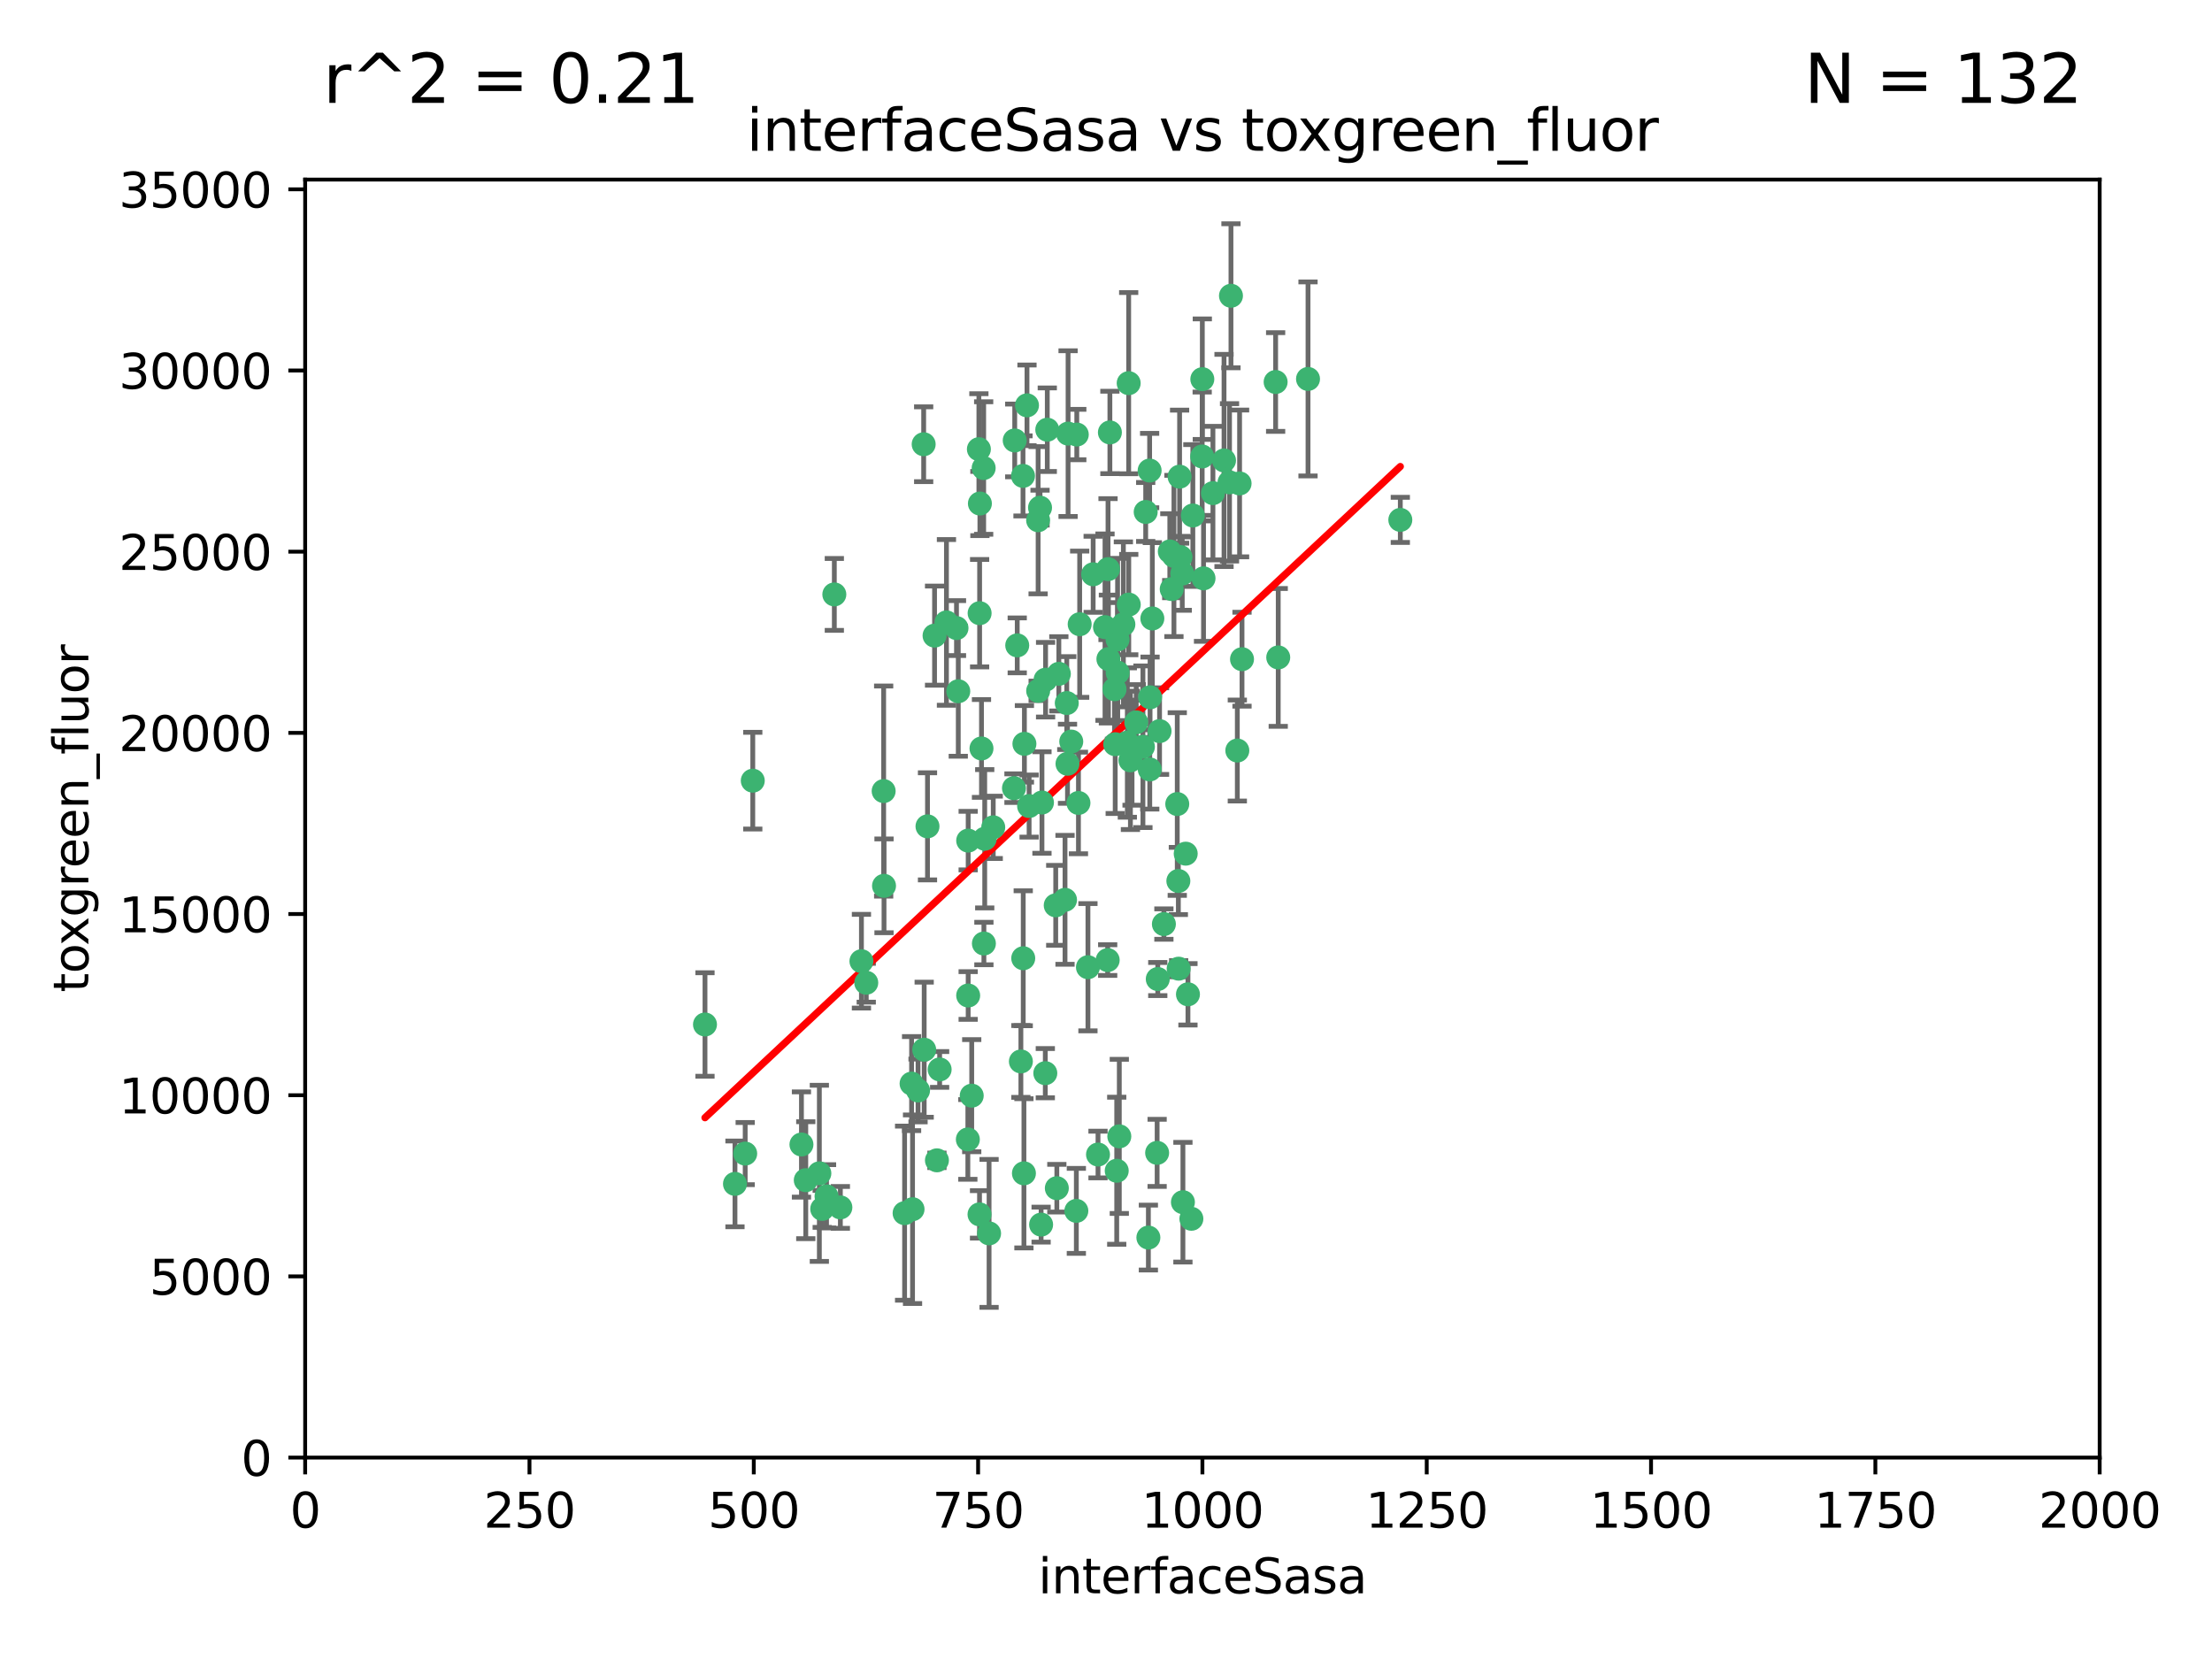 <?xml version="1.0" encoding="utf-8" standalone="no"?>
<!DOCTYPE svg PUBLIC "-//W3C//DTD SVG 1.1//EN"
  "http://www.w3.org/Graphics/SVG/1.1/DTD/svg11.dtd">
<svg xmlns:xlink="http://www.w3.org/1999/xlink" width="460.8pt" height="345.6pt" viewBox="0 0 460.8 345.6" xmlns="http://www.w3.org/2000/svg" version="1.1">
 <defs>
  <style type="text/css">*{stroke-linejoin: round; stroke-linecap: butt}</style>
 </defs>
 <g id="figure_1">
  <g id="patch_1">
   <path d="M 0 345.6 
L 460.8 345.6 
L 460.8 0 
L 0 0 
z
" style="fill: #ffffff"/>
  </g>
  <g id="axes_1">
   <g id="patch_2">
    <path d="M 63.571 303.64 
L 437.4 303.64 
L 437.4 37.411 
L 63.571 37.411 
z
" style="fill: #ffffff"/>
   </g>
   <g id="PathCollection_1">
    <defs>
     <path id="mf4bdaf80d4" d="M 0 1.118 
C 0.297 1.118 0.581 1 0.791 0.791 
C 1 0.581 1.118 0.297 1.118 0 
C 1.118 -0.297 1 -0.581 0.791 -0.791 
C 0.581 -1 0.297 -1.118 0 -1.118 
C -0.297 -1.118 -0.581 -1 -0.791 -0.791 
C -1 -0.581 -1.118 -0.297 -1.118 0 
C -1.118 0.297 -1 0.581 -0.791 0.791 
C -0.581 1 -0.297 1.118 0 1.118 
z
" style="stroke: #3cb371"/>
    </defs>
    <g clip-path="url(#ped08a4d1df)">
     <use xlink:href="#mf4bdaf80d4" x="243.693" y="114.876" style="fill: #3cb371; stroke: #3cb371"/>
     <use xlink:href="#mf4bdaf80d4" x="272.484" y="78.941" style="fill: #3cb371; stroke: #3cb371"/>
     <use xlink:href="#mf4bdaf80d4" x="239.489" y="98.026" style="fill: #3cb371; stroke: #3cb371"/>
     <use xlink:href="#mf4bdaf80d4" x="250.437" y="95.094" style="fill: #3cb371; stroke: #3cb371"/>
     <use xlink:href="#mf4bdaf80d4" x="266.28" y="136.954" style="fill: #3cb371; stroke: #3cb371"/>
     <use xlink:href="#mf4bdaf80d4" x="250.716" y="120.482" style="fill: #3cb371; stroke: #3cb371"/>
     <use xlink:href="#mf4bdaf80d4" x="218.168" y="89.516" style="fill: #3cb371; stroke: #3cb371"/>
     <use xlink:href="#mf4bdaf80d4" x="265.738" y="79.578" style="fill: #3cb371; stroke: #3cb371"/>
     <use xlink:href="#mf4bdaf80d4" x="254.987" y="95.918" style="fill: #3cb371; stroke: #3cb371"/>
     <use xlink:href="#mf4bdaf80d4" x="245.919" y="116.045" style="fill: #3cb371; stroke: #3cb371"/>
     <use xlink:href="#mf4bdaf80d4" x="258.229" y="100.71" style="fill: #3cb371; stroke: #3cb371"/>
     <use xlink:href="#mf4bdaf80d4" x="241.557" y="152.304" style="fill: #3cb371; stroke: #3cb371"/>
     <use xlink:href="#mf4bdaf80d4" x="230.194" y="130.646" style="fill: #3cb371; stroke: #3cb371"/>
     <use xlink:href="#mf4bdaf80d4" x="246.284" y="119.488" style="fill: #3cb371; stroke: #3cb371"/>
     <use xlink:href="#mf4bdaf80d4" x="252.676" y="102.727" style="fill: #3cb371; stroke: #3cb371"/>
     <use xlink:href="#mf4bdaf80d4" x="244.553" y="115.814" style="fill: #3cb371; stroke: #3cb371"/>
     <use xlink:href="#mf4bdaf80d4" x="240.054" y="128.839" style="fill: #3cb371; stroke: #3cb371"/>
     <use xlink:href="#mf4bdaf80d4" x="232.318" y="155.033" style="fill: #3cb371; stroke: #3cb371"/>
     <use xlink:href="#mf4bdaf80d4" x="258.734" y="137.321" style="fill: #3cb371; stroke: #3cb371"/>
     <use xlink:href="#mf4bdaf80d4" x="256.134" y="100.483" style="fill: #3cb371; stroke: #3cb371"/>
     <use xlink:href="#mf4bdaf80d4" x="235.488" y="158.394" style="fill: #3cb371; stroke: #3cb371"/>
     <use xlink:href="#mf4bdaf80d4" x="211.385" y="91.754" style="fill: #3cb371; stroke: #3cb371"/>
     <use xlink:href="#mf4bdaf80d4" x="235.142" y="125.947" style="fill: #3cb371; stroke: #3cb371"/>
     <use xlink:href="#mf4bdaf80d4" x="234.02" y="130.067" style="fill: #3cb371; stroke: #3cb371"/>
     <use xlink:href="#mf4bdaf80d4" x="223.161" y="154.483" style="fill: #3cb371; stroke: #3cb371"/>
     <use xlink:href="#mf4bdaf80d4" x="248.491" y="107.386" style="fill: #3cb371; stroke: #3cb371"/>
     <use xlink:href="#mf4bdaf80d4" x="238.669" y="106.653" style="fill: #3cb371; stroke: #3cb371"/>
     <use xlink:href="#mf4bdaf80d4" x="227.725" y="119.635" style="fill: #3cb371; stroke: #3cb371"/>
     <use xlink:href="#mf4bdaf80d4" x="235.125" y="79.819" style="fill: #3cb371; stroke: #3cb371"/>
     <use xlink:href="#mf4bdaf80d4" x="244.091" y="122.72" style="fill: #3cb371; stroke: #3cb371"/>
     <use xlink:href="#mf4bdaf80d4" x="241.185" y="203.953" style="fill: #3cb371; stroke: #3cb371"/>
     <use xlink:href="#mf4bdaf80d4" x="211.908" y="134.443" style="fill: #3cb371; stroke: #3cb371"/>
     <use xlink:href="#mf4bdaf80d4" x="231.211" y="90.084" style="fill: #3cb371; stroke: #3cb371"/>
     <use xlink:href="#mf4bdaf80d4" x="213.404" y="154.954" style="fill: #3cb371; stroke: #3cb371"/>
     <use xlink:href="#mf4bdaf80d4" x="204.131" y="104.896" style="fill: #3cb371; stroke: #3cb371"/>
     <use xlink:href="#mf4bdaf80d4" x="245.731" y="99.298" style="fill: #3cb371; stroke: #3cb371"/>
     <use xlink:href="#mf4bdaf80d4" x="257.757" y="156.348" style="fill: #3cb371; stroke: #3cb371"/>
     <use xlink:href="#mf4bdaf80d4" x="222.381" y="159.107" style="fill: #3cb371; stroke: #3cb371"/>
     <use xlink:href="#mf4bdaf80d4" x="216.658" y="105.756" style="fill: #3cb371; stroke: #3cb371"/>
     <use xlink:href="#mf4bdaf80d4" x="204.916" y="97.498" style="fill: #3cb371; stroke: #3cb371"/>
     <use xlink:href="#mf4bdaf80d4" x="192.417" y="92.545" style="fill: #3cb371; stroke: #3cb371"/>
     <use xlink:href="#mf4bdaf80d4" x="216.269" y="143.916" style="fill: #3cb371; stroke: #3cb371"/>
     <use xlink:href="#mf4bdaf80d4" x="222.501" y="90.332" style="fill: #3cb371; stroke: #3cb371"/>
     <use xlink:href="#mf4bdaf80d4" x="291.711" y="108.301" style="fill: #3cb371; stroke: #3cb371"/>
     <use xlink:href="#mf4bdaf80d4" x="224.916" y="130.038" style="fill: #3cb371; stroke: #3cb371"/>
     <use xlink:href="#mf4bdaf80d4" x="230.751" y="200.005" style="fill: #3cb371; stroke: #3cb371"/>
     <use xlink:href="#mf4bdaf80d4" x="250.465" y="78.988" style="fill: #3cb371; stroke: #3cb371"/>
     <use xlink:href="#mf4bdaf80d4" x="199.256" y="130.84" style="fill: #3cb371; stroke: #3cb371"/>
     <use xlink:href="#mf4bdaf80d4" x="204.462" y="155.918" style="fill: #3cb371; stroke: #3cb371"/>
     <use xlink:href="#mf4bdaf80d4" x="201.688" y="207.381" style="fill: #3cb371; stroke: #3cb371"/>
     <use xlink:href="#mf4bdaf80d4" x="216.882" y="255.109" style="fill: #3cb371; stroke: #3cb371"/>
     <use xlink:href="#mf4bdaf80d4" x="213.159" y="199.62" style="fill: #3cb371; stroke: #3cb371"/>
     <use xlink:href="#mf4bdaf80d4" x="216.26" y="108.373" style="fill: #3cb371; stroke: #3cb371"/>
     <use xlink:href="#mf4bdaf80d4" x="220.577" y="140.37" style="fill: #3cb371; stroke: #3cb371"/>
     <use xlink:href="#mf4bdaf80d4" x="217.06" y="167.179" style="fill: #3cb371; stroke: #3cb371"/>
     <use xlink:href="#mf4bdaf80d4" x="214.383" y="167.916" style="fill: #3cb371; stroke: #3cb371"/>
     <use xlink:href="#mf4bdaf80d4" x="222.228" y="146.458" style="fill: #3cb371; stroke: #3cb371"/>
     <use xlink:href="#mf4bdaf80d4" x="203.92" y="93.572" style="fill: #3cb371; stroke: #3cb371"/>
     <use xlink:href="#mf4bdaf80d4" x="230.822" y="118.565" style="fill: #3cb371; stroke: #3cb371"/>
     <use xlink:href="#mf4bdaf80d4" x="204.073" y="127.738" style="fill: #3cb371; stroke: #3cb371"/>
     <use xlink:href="#mf4bdaf80d4" x="224.662" y="167.27" style="fill: #3cb371; stroke: #3cb371"/>
     <use xlink:href="#mf4bdaf80d4" x="239.579" y="145.262" style="fill: #3cb371; stroke: #3cb371"/>
     <use xlink:href="#mf4bdaf80d4" x="236.699" y="150.469" style="fill: #3cb371; stroke: #3cb371"/>
     <use xlink:href="#mf4bdaf80d4" x="230.901" y="137.292" style="fill: #3cb371; stroke: #3cb371"/>
     <use xlink:href="#mf4bdaf80d4" x="221.863" y="187.448" style="fill: #3cb371; stroke: #3cb371"/>
     <use xlink:href="#mf4bdaf80d4" x="245.473" y="183.523" style="fill: #3cb371; stroke: #3cb371"/>
     <use xlink:href="#mf4bdaf80d4" x="206.91" y="172.347" style="fill: #3cb371; stroke: #3cb371"/>
     <use xlink:href="#mf4bdaf80d4" x="232.833" y="140.122" style="fill: #3cb371; stroke: #3cb371"/>
     <use xlink:href="#mf4bdaf80d4" x="232.635" y="243.887" style="fill: #3cb371; stroke: #3cb371"/>
     <use xlink:href="#mf4bdaf80d4" x="256.433" y="61.614" style="fill: #3cb371; stroke: #3cb371"/>
     <use xlink:href="#mf4bdaf80d4" x="219.927" y="188.597" style="fill: #3cb371; stroke: #3cb371"/>
     <use xlink:href="#mf4bdaf80d4" x="213.94" y="84.44" style="fill: #3cb371; stroke: #3cb371"/>
     <use xlink:href="#mf4bdaf80d4" x="194.686" y="132.411" style="fill: #3cb371; stroke: #3cb371"/>
     <use xlink:href="#mf4bdaf80d4" x="245.536" y="201.794" style="fill: #3cb371; stroke: #3cb371"/>
     <use xlink:href="#mf4bdaf80d4" x="248.185" y="253.893" style="fill: #3cb371; stroke: #3cb371"/>
     <use xlink:href="#mf4bdaf80d4" x="220.157" y="247.522" style="fill: #3cb371; stroke: #3cb371"/>
     <use xlink:href="#mf4bdaf80d4" x="213.11" y="99.14" style="fill: #3cb371; stroke: #3cb371"/>
     <use xlink:href="#mf4bdaf80d4" x="180.458" y="204.723" style="fill: #3cb371; stroke: #3cb371"/>
     <use xlink:href="#mf4bdaf80d4" x="211.23" y="164.19" style="fill: #3cb371; stroke: #3cb371"/>
     <use xlink:href="#mf4bdaf80d4" x="238.093" y="155.561" style="fill: #3cb371; stroke: #3cb371"/>
     <use xlink:href="#mf4bdaf80d4" x="199.626" y="143.999" style="fill: #3cb371; stroke: #3cb371"/>
     <use xlink:href="#mf4bdaf80d4" x="246.424" y="250.441" style="fill: #3cb371; stroke: #3cb371"/>
     <use xlink:href="#mf4bdaf80d4" x="193.215" y="172.143" style="fill: #3cb371; stroke: #3cb371"/>
     <use xlink:href="#mf4bdaf80d4" x="235.826" y="156.792" style="fill: #3cb371; stroke: #3cb371"/>
     <use xlink:href="#mf4bdaf80d4" x="232.811" y="133.213" style="fill: #3cb371; stroke: #3cb371"/>
     <use xlink:href="#mf4bdaf80d4" x="224.314" y="90.523" style="fill: #3cb371; stroke: #3cb371"/>
     <use xlink:href="#mf4bdaf80d4" x="239.516" y="160.289" style="fill: #3cb371; stroke: #3cb371"/>
     <use xlink:href="#mf4bdaf80d4" x="204.964" y="196.552" style="fill: #3cb371; stroke: #3cb371"/>
     <use xlink:href="#mf4bdaf80d4" x="247.005" y="177.835" style="fill: #3cb371; stroke: #3cb371"/>
     <use xlink:href="#mf4bdaf80d4" x="190.099" y="251.902" style="fill: #3cb371; stroke: #3cb371"/>
     <use xlink:href="#mf4bdaf80d4" x="189.899" y="225.734" style="fill: #3cb371; stroke: #3cb371"/>
     <use xlink:href="#mf4bdaf80d4" x="212.669" y="221.118" style="fill: #3cb371; stroke: #3cb371"/>
     <use xlink:href="#mf4bdaf80d4" x="205.136" y="174.728" style="fill: #3cb371; stroke: #3cb371"/>
     <use xlink:href="#mf4bdaf80d4" x="201.621" y="237.366" style="fill: #3cb371; stroke: #3cb371"/>
     <use xlink:href="#mf4bdaf80d4" x="213.303" y="244.424" style="fill: #3cb371; stroke: #3cb371"/>
     <use xlink:href="#mf4bdaf80d4" x="217.815" y="141.593" style="fill: #3cb371; stroke: #3cb371"/>
     <use xlink:href="#mf4bdaf80d4" x="201.69" y="175.112" style="fill: #3cb371; stroke: #3cb371"/>
     <use xlink:href="#mf4bdaf80d4" x="247.473" y="207.131" style="fill: #3cb371; stroke: #3cb371"/>
     <use xlink:href="#mf4bdaf80d4" x="234.846" y="154.686" style="fill: #3cb371; stroke: #3cb371"/>
     <use xlink:href="#mf4bdaf80d4" x="242.461" y="192.502" style="fill: #3cb371; stroke: #3cb371"/>
     <use xlink:href="#mf4bdaf80d4" x="175.066" y="251.524" style="fill: #3cb371; stroke: #3cb371"/>
     <use xlink:href="#mf4bdaf80d4" x="197.163" y="129.656" style="fill: #3cb371; stroke: #3cb371"/>
     <use xlink:href="#mf4bdaf80d4" x="233.172" y="236.725" style="fill: #3cb371; stroke: #3cb371"/>
     <use xlink:href="#mf4bdaf80d4" x="206.043" y="256.937" style="fill: #3cb371; stroke: #3cb371"/>
     <use xlink:href="#mf4bdaf80d4" x="192.525" y="218.674" style="fill: #3cb371; stroke: #3cb371"/>
     <use xlink:href="#mf4bdaf80d4" x="184.082" y="164.794" style="fill: #3cb371; stroke: #3cb371"/>
     <use xlink:href="#mf4bdaf80d4" x="232.174" y="143.576" style="fill: #3cb371; stroke: #3cb371"/>
     <use xlink:href="#mf4bdaf80d4" x="239.228" y="257.808" style="fill: #3cb371; stroke: #3cb371"/>
     <use xlink:href="#mf4bdaf80d4" x="179.453" y="200.236" style="fill: #3cb371; stroke: #3cb371"/>
     <use xlink:href="#mf4bdaf80d4" x="167.858" y="245.856" style="fill: #3cb371; stroke: #3cb371"/>
     <use xlink:href="#mf4bdaf80d4" x="166.957" y="238.42" style="fill: #3cb371; stroke: #3cb371"/>
     <use xlink:href="#mf4bdaf80d4" x="224.222" y="252.246" style="fill: #3cb371; stroke: #3cb371"/>
     <use xlink:href="#mf4bdaf80d4" x="228.736" y="240.511" style="fill: #3cb371; stroke: #3cb371"/>
     <use xlink:href="#mf4bdaf80d4" x="241.052" y="240.162" style="fill: #3cb371; stroke: #3cb371"/>
     <use xlink:href="#mf4bdaf80d4" x="171.281" y="251.838" style="fill: #3cb371; stroke: #3cb371"/>
     <use xlink:href="#mf4bdaf80d4" x="156.817" y="162.629" style="fill: #3cb371; stroke: #3cb371"/>
     <use xlink:href="#mf4bdaf80d4" x="245.245" y="167.495" style="fill: #3cb371; stroke: #3cb371"/>
     <use xlink:href="#mf4bdaf80d4" x="188.445" y="252.723" style="fill: #3cb371; stroke: #3cb371"/>
     <use xlink:href="#mf4bdaf80d4" x="217.757" y="223.562" style="fill: #3cb371; stroke: #3cb371"/>
     <use xlink:href="#mf4bdaf80d4" x="170.686" y="244.428" style="fill: #3cb371; stroke: #3cb371"/>
     <use xlink:href="#mf4bdaf80d4" x="172.183" y="249.211" style="fill: #3cb371; stroke: #3cb371"/>
     <use xlink:href="#mf4bdaf80d4" x="191.245" y="227.169" style="fill: #3cb371; stroke: #3cb371"/>
     <use xlink:href="#mf4bdaf80d4" x="173.806" y="123.828" style="fill: #3cb371; stroke: #3cb371"/>
     <use xlink:href="#mf4bdaf80d4" x="155.238" y="240.314" style="fill: #3cb371; stroke: #3cb371"/>
     <use xlink:href="#mf4bdaf80d4" x="195.181" y="241.718" style="fill: #3cb371; stroke: #3cb371"/>
     <use xlink:href="#mf4bdaf80d4" x="204.052" y="252.978" style="fill: #3cb371; stroke: #3cb371"/>
     <use xlink:href="#mf4bdaf80d4" x="195.744" y="222.785" style="fill: #3cb371; stroke: #3cb371"/>
     <use xlink:href="#mf4bdaf80d4" x="226.639" y="201.488" style="fill: #3cb371; stroke: #3cb371"/>
     <use xlink:href="#mf4bdaf80d4" x="184.157" y="184.534" style="fill: #3cb371; stroke: #3cb371"/>
     <use xlink:href="#mf4bdaf80d4" x="153.109" y="246.624" style="fill: #3cb371; stroke: #3cb371"/>
     <use xlink:href="#mf4bdaf80d4" x="146.862" y="213.42" style="fill: #3cb371; stroke: #3cb371"/>
     <use xlink:href="#mf4bdaf80d4" x="202.428" y="228.248" style="fill: #3cb371; stroke: #3cb371"/>
    </g>
   </g>
   <g id="matplotlib.axis_1">
    <g id="xtick_1">
     <g id="line2d_1">
      <defs>
       <path id="m4f7c52798d" d="M 0 0 
L 0 3.5 
" style="stroke: #000000; stroke-width: 0.8"/>
      </defs>
      <g>
       <use xlink:href="#m4f7c52798d" x="63.571" y="303.64" style="stroke: #000000; stroke-width: 0.8"/>
      </g>
     </g>
     <g id="text_1">
      <!-- 0 -->
      <g transform="translate(60.39 318.238)scale(0.1 -0.1)">
       <defs>
        <path id="DejaVuSans-30" d="M 2034 4250 
Q 1547 4250 1301 3770 
Q 1056 3291 1056 2328 
Q 1056 1369 1301 889 
Q 1547 409 2034 409 
Q 2525 409 2770 889 
Q 3016 1369 3016 2328 
Q 3016 3291 2770 3770 
Q 2525 4250 2034 4250 
z
M 2034 4750 
Q 2819 4750 3233 4129 
Q 3647 3509 3647 2328 
Q 3647 1150 3233 529 
Q 2819 -91 2034 -91 
Q 1250 -91 836 529 
Q 422 1150 422 2328 
Q 422 3509 836 4129 
Q 1250 4750 2034 4750 
z
" transform="scale(0.016)"/>
       </defs>
       <use xlink:href="#DejaVuSans-30"/>
      </g>
     </g>
    </g>
    <g id="xtick_2">
     <g id="line2d_2">
      <g>
       <use xlink:href="#m4f7c52798d" x="110.3" y="303.64" style="stroke: #000000; stroke-width: 0.8"/>
      </g>
     </g>
     <g id="text_2">
      <!-- 250 -->
      <g transform="translate(100.756 318.238)scale(0.1 -0.1)">
       <defs>
        <path id="DejaVuSans-32" d="M 1228 531 
L 3431 531 
L 3431 0 
L 469 0 
L 469 531 
Q 828 903 1448 1529 
Q 2069 2156 2228 2338 
Q 2531 2678 2651 2914 
Q 2772 3150 2772 3378 
Q 2772 3750 2511 3984 
Q 2250 4219 1831 4219 
Q 1534 4219 1204 4116 
Q 875 4013 500 3803 
L 500 4441 
Q 881 4594 1212 4672 
Q 1544 4750 1819 4750 
Q 2544 4750 2975 4387 
Q 3406 4025 3406 3419 
Q 3406 3131 3298 2873 
Q 3191 2616 2906 2266 
Q 2828 2175 2409 1742 
Q 1991 1309 1228 531 
z
" transform="scale(0.016)"/>
        <path id="DejaVuSans-35" d="M 691 4666 
L 3169 4666 
L 3169 4134 
L 1269 4134 
L 1269 2991 
Q 1406 3038 1543 3061 
Q 1681 3084 1819 3084 
Q 2600 3084 3056 2656 
Q 3513 2228 3513 1497 
Q 3513 744 3044 326 
Q 2575 -91 1722 -91 
Q 1428 -91 1123 -41 
Q 819 9 494 109 
L 494 744 
Q 775 591 1075 516 
Q 1375 441 1709 441 
Q 2250 441 2565 725 
Q 2881 1009 2881 1497 
Q 2881 1984 2565 2268 
Q 2250 2553 1709 2553 
Q 1456 2553 1204 2497 
Q 953 2441 691 2322 
L 691 4666 
z
" transform="scale(0.016)"/>
       </defs>
       <use xlink:href="#DejaVuSans-32"/>
       <use xlink:href="#DejaVuSans-35" x="63.623"/>
       <use xlink:href="#DejaVuSans-30" x="127.246"/>
      </g>
     </g>
    </g>
    <g id="xtick_3">
     <g id="line2d_3">
      <g>
       <use xlink:href="#m4f7c52798d" x="157.028" y="303.64" style="stroke: #000000; stroke-width: 0.8"/>
      </g>
     </g>
     <g id="text_3">
      <!-- 500 -->
      <g transform="translate(147.485 318.238)scale(0.1 -0.1)">
       <use xlink:href="#DejaVuSans-35"/>
       <use xlink:href="#DejaVuSans-30" x="63.623"/>
       <use xlink:href="#DejaVuSans-30" x="127.246"/>
      </g>
     </g>
    </g>
    <g id="xtick_4">
     <g id="line2d_4">
      <g>
       <use xlink:href="#m4f7c52798d" x="203.757" y="303.64" style="stroke: #000000; stroke-width: 0.8"/>
      </g>
     </g>
     <g id="text_4">
      <!-- 750 -->
      <g transform="translate(194.213 318.238)scale(0.1 -0.1)">
       <defs>
        <path id="DejaVuSans-37" d="M 525 4666 
L 3525 4666 
L 3525 4397 
L 1831 0 
L 1172 0 
L 2766 4134 
L 525 4134 
L 525 4666 
z
" transform="scale(0.016)"/>
       </defs>
       <use xlink:href="#DejaVuSans-37"/>
       <use xlink:href="#DejaVuSans-35" x="63.623"/>
       <use xlink:href="#DejaVuSans-30" x="127.246"/>
      </g>
     </g>
    </g>
    <g id="xtick_5">
     <g id="line2d_5">
      <g>
       <use xlink:href="#m4f7c52798d" x="250.486" y="303.64" style="stroke: #000000; stroke-width: 0.8"/>
      </g>
     </g>
     <g id="text_5">
      <!-- 1000 -->
      <g transform="translate(237.761 318.238)scale(0.1 -0.1)">
       <defs>
        <path id="DejaVuSans-31" d="M 794 531 
L 1825 531 
L 1825 4091 
L 703 3866 
L 703 4441 
L 1819 4666 
L 2450 4666 
L 2450 531 
L 3481 531 
L 3481 0 
L 794 0 
L 794 531 
z
" transform="scale(0.016)"/>
       </defs>
       <use xlink:href="#DejaVuSans-31"/>
       <use xlink:href="#DejaVuSans-30" x="63.623"/>
       <use xlink:href="#DejaVuSans-30" x="127.246"/>
       <use xlink:href="#DejaVuSans-30" x="190.869"/>
      </g>
     </g>
    </g>
    <g id="xtick_6">
     <g id="line2d_6">
      <g>
       <use xlink:href="#m4f7c52798d" x="297.214" y="303.64" style="stroke: #000000; stroke-width: 0.8"/>
      </g>
     </g>
     <g id="text_6">
      <!-- 1250 -->
      <g transform="translate(284.489 318.238)scale(0.1 -0.1)">
       <use xlink:href="#DejaVuSans-31"/>
       <use xlink:href="#DejaVuSans-32" x="63.623"/>
       <use xlink:href="#DejaVuSans-35" x="127.246"/>
       <use xlink:href="#DejaVuSans-30" x="190.869"/>
      </g>
     </g>
    </g>
    <g id="xtick_7">
     <g id="line2d_7">
      <g>
       <use xlink:href="#m4f7c52798d" x="343.943" y="303.64" style="stroke: #000000; stroke-width: 0.8"/>
      </g>
     </g>
     <g id="text_7">
      <!-- 1500 -->
      <g transform="translate(331.218 318.238)scale(0.1 -0.1)">
       <use xlink:href="#DejaVuSans-31"/>
       <use xlink:href="#DejaVuSans-35" x="63.623"/>
       <use xlink:href="#DejaVuSans-30" x="127.246"/>
       <use xlink:href="#DejaVuSans-30" x="190.869"/>
      </g>
     </g>
    </g>
    <g id="xtick_8">
     <g id="line2d_8">
      <g>
       <use xlink:href="#m4f7c52798d" x="390.671" y="303.64" style="stroke: #000000; stroke-width: 0.8"/>
      </g>
     </g>
     <g id="text_8">
      <!-- 1750 -->
      <g transform="translate(377.946 318.238)scale(0.1 -0.1)">
       <use xlink:href="#DejaVuSans-31"/>
       <use xlink:href="#DejaVuSans-37" x="63.623"/>
       <use xlink:href="#DejaVuSans-35" x="127.246"/>
       <use xlink:href="#DejaVuSans-30" x="190.869"/>
      </g>
     </g>
    </g>
    <g id="xtick_9">
     <g id="line2d_9">
      <g>
       <use xlink:href="#m4f7c52798d" x="437.4" y="303.64" style="stroke: #000000; stroke-width: 0.8"/>
      </g>
     </g>
     <g id="text_9">
      <!-- 2000 -->
      <g transform="translate(424.675 318.238)scale(0.1 -0.1)">
       <use xlink:href="#DejaVuSans-32"/>
       <use xlink:href="#DejaVuSans-30" x="63.623"/>
       <use xlink:href="#DejaVuSans-30" x="127.246"/>
       <use xlink:href="#DejaVuSans-30" x="190.869"/>
      </g>
     </g>
    </g>
    <g id="text_10">
     <!-- interfaceSasa -->
     <g transform="translate(216.279 331.917)scale(0.1 -0.1)">
      <defs>
       <path id="DejaVuSans-69" d="M 603 3500 
L 1178 3500 
L 1178 0 
L 603 0 
L 603 3500 
z
M 603 4863 
L 1178 4863 
L 1178 4134 
L 603 4134 
L 603 4863 
z
" transform="scale(0.016)"/>
       <path id="DejaVuSans-6e" d="M 3513 2113 
L 3513 0 
L 2938 0 
L 2938 2094 
Q 2938 2591 2744 2837 
Q 2550 3084 2163 3084 
Q 1697 3084 1428 2787 
Q 1159 2491 1159 1978 
L 1159 0 
L 581 0 
L 581 3500 
L 1159 3500 
L 1159 2956 
Q 1366 3272 1645 3428 
Q 1925 3584 2291 3584 
Q 2894 3584 3203 3211 
Q 3513 2838 3513 2113 
z
" transform="scale(0.016)"/>
       <path id="DejaVuSans-74" d="M 1172 4494 
L 1172 3500 
L 2356 3500 
L 2356 3053 
L 1172 3053 
L 1172 1153 
Q 1172 725 1289 603 
Q 1406 481 1766 481 
L 2356 481 
L 2356 0 
L 1766 0 
Q 1100 0 847 248 
Q 594 497 594 1153 
L 594 3053 
L 172 3053 
L 172 3500 
L 594 3500 
L 594 4494 
L 1172 4494 
z
" transform="scale(0.016)"/>
       <path id="DejaVuSans-65" d="M 3597 1894 
L 3597 1613 
L 953 1613 
Q 991 1019 1311 708 
Q 1631 397 2203 397 
Q 2534 397 2845 478 
Q 3156 559 3463 722 
L 3463 178 
Q 3153 47 2828 -22 
Q 2503 -91 2169 -91 
Q 1331 -91 842 396 
Q 353 884 353 1716 
Q 353 2575 817 3079 
Q 1281 3584 2069 3584 
Q 2775 3584 3186 3129 
Q 3597 2675 3597 1894 
z
M 3022 2063 
Q 3016 2534 2758 2815 
Q 2500 3097 2075 3097 
Q 1594 3097 1305 2825 
Q 1016 2553 972 2059 
L 3022 2063 
z
" transform="scale(0.016)"/>
       <path id="DejaVuSans-72" d="M 2631 2963 
Q 2534 3019 2420 3045 
Q 2306 3072 2169 3072 
Q 1681 3072 1420 2755 
Q 1159 2438 1159 1844 
L 1159 0 
L 581 0 
L 581 3500 
L 1159 3500 
L 1159 2956 
Q 1341 3275 1631 3429 
Q 1922 3584 2338 3584 
Q 2397 3584 2469 3576 
Q 2541 3569 2628 3553 
L 2631 2963 
z
" transform="scale(0.016)"/>
       <path id="DejaVuSans-66" d="M 2375 4863 
L 2375 4384 
L 1825 4384 
Q 1516 4384 1395 4259 
Q 1275 4134 1275 3809 
L 1275 3500 
L 2222 3500 
L 2222 3053 
L 1275 3053 
L 1275 0 
L 697 0 
L 697 3053 
L 147 3053 
L 147 3500 
L 697 3500 
L 697 3744 
Q 697 4328 969 4595 
Q 1241 4863 1831 4863 
L 2375 4863 
z
" transform="scale(0.016)"/>
       <path id="DejaVuSans-61" d="M 2194 1759 
Q 1497 1759 1228 1600 
Q 959 1441 959 1056 
Q 959 750 1161 570 
Q 1363 391 1709 391 
Q 2188 391 2477 730 
Q 2766 1069 2766 1631 
L 2766 1759 
L 2194 1759 
z
M 3341 1997 
L 3341 0 
L 2766 0 
L 2766 531 
Q 2569 213 2275 61 
Q 1981 -91 1556 -91 
Q 1019 -91 701 211 
Q 384 513 384 1019 
Q 384 1609 779 1909 
Q 1175 2209 1959 2209 
L 2766 2209 
L 2766 2266 
Q 2766 2663 2505 2880 
Q 2244 3097 1772 3097 
Q 1472 3097 1187 3025 
Q 903 2953 641 2809 
L 641 3341 
Q 956 3463 1253 3523 
Q 1550 3584 1831 3584 
Q 2591 3584 2966 3190 
Q 3341 2797 3341 1997 
z
" transform="scale(0.016)"/>
       <path id="DejaVuSans-63" d="M 3122 3366 
L 3122 2828 
Q 2878 2963 2633 3030 
Q 2388 3097 2138 3097 
Q 1578 3097 1268 2742 
Q 959 2388 959 1747 
Q 959 1106 1268 751 
Q 1578 397 2138 397 
Q 2388 397 2633 464 
Q 2878 531 3122 666 
L 3122 134 
Q 2881 22 2623 -34 
Q 2366 -91 2075 -91 
Q 1284 -91 818 406 
Q 353 903 353 1747 
Q 353 2603 823 3093 
Q 1294 3584 2113 3584 
Q 2378 3584 2631 3529 
Q 2884 3475 3122 3366 
z
" transform="scale(0.016)"/>
       <path id="DejaVuSans-53" d="M 3425 4513 
L 3425 3897 
Q 3066 4069 2747 4153 
Q 2428 4238 2131 4238 
Q 1616 4238 1336 4038 
Q 1056 3838 1056 3469 
Q 1056 3159 1242 3001 
Q 1428 2844 1947 2747 
L 2328 2669 
Q 3034 2534 3370 2195 
Q 3706 1856 3706 1288 
Q 3706 609 3251 259 
Q 2797 -91 1919 -91 
Q 1588 -91 1214 -16 
Q 841 59 441 206 
L 441 856 
Q 825 641 1194 531 
Q 1563 422 1919 422 
Q 2459 422 2753 634 
Q 3047 847 3047 1241 
Q 3047 1584 2836 1778 
Q 2625 1972 2144 2069 
L 1759 2144 
Q 1053 2284 737 2584 
Q 422 2884 422 3419 
Q 422 4038 858 4394 
Q 1294 4750 2059 4750 
Q 2388 4750 2728 4690 
Q 3069 4631 3425 4513 
z
" transform="scale(0.016)"/>
       <path id="DejaVuSans-73" d="M 2834 3397 
L 2834 2853 
Q 2591 2978 2328 3040 
Q 2066 3103 1784 3103 
Q 1356 3103 1142 2972 
Q 928 2841 928 2578 
Q 928 2378 1081 2264 
Q 1234 2150 1697 2047 
L 1894 2003 
Q 2506 1872 2764 1633 
Q 3022 1394 3022 966 
Q 3022 478 2636 193 
Q 2250 -91 1575 -91 
Q 1294 -91 989 -36 
Q 684 19 347 128 
L 347 722 
Q 666 556 975 473 
Q 1284 391 1588 391 
Q 1994 391 2212 530 
Q 2431 669 2431 922 
Q 2431 1156 2273 1281 
Q 2116 1406 1581 1522 
L 1381 1569 
Q 847 1681 609 1914 
Q 372 2147 372 2553 
Q 372 3047 722 3315 
Q 1072 3584 1716 3584 
Q 2034 3584 2315 3537 
Q 2597 3491 2834 3397 
z
" transform="scale(0.016)"/>
      </defs>
      <use xlink:href="#DejaVuSans-69"/>
      <use xlink:href="#DejaVuSans-6e" x="27.783"/>
      <use xlink:href="#DejaVuSans-74" x="91.162"/>
      <use xlink:href="#DejaVuSans-65" x="130.371"/>
      <use xlink:href="#DejaVuSans-72" x="191.895"/>
      <use xlink:href="#DejaVuSans-66" x="233.008"/>
      <use xlink:href="#DejaVuSans-61" x="268.213"/>
      <use xlink:href="#DejaVuSans-63" x="329.492"/>
      <use xlink:href="#DejaVuSans-65" x="384.473"/>
      <use xlink:href="#DejaVuSans-53" x="445.996"/>
      <use xlink:href="#DejaVuSans-61" x="509.473"/>
      <use xlink:href="#DejaVuSans-73" x="570.752"/>
      <use xlink:href="#DejaVuSans-61" x="622.852"/>
     </g>
    </g>
   </g>
   <g id="matplotlib.axis_2">
    <g id="ytick_1">
     <g id="line2d_10">
      <defs>
       <path id="m6c2a579f1f" d="M 0 0 
L -3.5 0 
" style="stroke: #000000; stroke-width: 0.8"/>
      </defs>
      <g>
       <use xlink:href="#m6c2a579f1f" x="63.571" y="303.64" style="stroke: #000000; stroke-width: 0.8"/>
      </g>
     </g>
     <g id="text_11">
      <!-- 0 -->
      <g transform="translate(50.209 307.439)scale(0.1 -0.1)">
       <use xlink:href="#DejaVuSans-30"/>
      </g>
     </g>
    </g>
    <g id="ytick_2">
     <g id="line2d_11">
      <g>
       <use xlink:href="#m6c2a579f1f" x="63.571" y="265.897" style="stroke: #000000; stroke-width: 0.8"/>
      </g>
     </g>
     <g id="text_12">
      <!-- 5000 -->
      <g transform="translate(31.121 269.696)scale(0.1 -0.1)">
       <use xlink:href="#DejaVuSans-35"/>
       <use xlink:href="#DejaVuSans-30" x="63.623"/>
       <use xlink:href="#DejaVuSans-30" x="127.246"/>
       <use xlink:href="#DejaVuSans-30" x="190.869"/>
      </g>
     </g>
    </g>
    <g id="ytick_3">
     <g id="line2d_12">
      <g>
       <use xlink:href="#m6c2a579f1f" x="63.571" y="228.154" style="stroke: #000000; stroke-width: 0.8"/>
      </g>
     </g>
     <g id="text_13">
      <!-- 10000 -->
      <g transform="translate(24.759 231.953)scale(0.1 -0.1)">
       <use xlink:href="#DejaVuSans-31"/>
       <use xlink:href="#DejaVuSans-30" x="63.623"/>
       <use xlink:href="#DejaVuSans-30" x="127.246"/>
       <use xlink:href="#DejaVuSans-30" x="190.869"/>
       <use xlink:href="#DejaVuSans-30" x="254.492"/>
      </g>
     </g>
    </g>
    <g id="ytick_4">
     <g id="line2d_13">
      <g>
       <use xlink:href="#m6c2a579f1f" x="63.571" y="190.411" style="stroke: #000000; stroke-width: 0.8"/>
      </g>
     </g>
     <g id="text_14">
      <!-- 15000 -->
      <g transform="translate(24.759 194.21)scale(0.1 -0.1)">
       <use xlink:href="#DejaVuSans-31"/>
       <use xlink:href="#DejaVuSans-35" x="63.623"/>
       <use xlink:href="#DejaVuSans-30" x="127.246"/>
       <use xlink:href="#DejaVuSans-30" x="190.869"/>
       <use xlink:href="#DejaVuSans-30" x="254.492"/>
      </g>
     </g>
    </g>
    <g id="ytick_5">
     <g id="line2d_14">
      <g>
       <use xlink:href="#m6c2a579f1f" x="63.571" y="152.668" style="stroke: #000000; stroke-width: 0.8"/>
      </g>
     </g>
     <g id="text_15">
      <!-- 20000 -->
      <g transform="translate(24.759 156.467)scale(0.1 -0.1)">
       <use xlink:href="#DejaVuSans-32"/>
       <use xlink:href="#DejaVuSans-30" x="63.623"/>
       <use xlink:href="#DejaVuSans-30" x="127.246"/>
       <use xlink:href="#DejaVuSans-30" x="190.869"/>
       <use xlink:href="#DejaVuSans-30" x="254.492"/>
      </g>
     </g>
    </g>
    <g id="ytick_6">
     <g id="line2d_15">
      <g>
       <use xlink:href="#m6c2a579f1f" x="63.571" y="114.925" style="stroke: #000000; stroke-width: 0.8"/>
      </g>
     </g>
     <g id="text_16">
      <!-- 25000 -->
      <g transform="translate(24.759 118.724)scale(0.1 -0.1)">
       <use xlink:href="#DejaVuSans-32"/>
       <use xlink:href="#DejaVuSans-35" x="63.623"/>
       <use xlink:href="#DejaVuSans-30" x="127.246"/>
       <use xlink:href="#DejaVuSans-30" x="190.869"/>
       <use xlink:href="#DejaVuSans-30" x="254.492"/>
      </g>
     </g>
    </g>
    <g id="ytick_7">
     <g id="line2d_16">
      <g>
       <use xlink:href="#m6c2a579f1f" x="63.571" y="77.181" style="stroke: #000000; stroke-width: 0.8"/>
      </g>
     </g>
     <g id="text_17">
      <!-- 30000 -->
      <g transform="translate(24.759 80.981)scale(0.1 -0.1)">
       <defs>
        <path id="DejaVuSans-33" d="M 2597 2516 
Q 3050 2419 3304 2112 
Q 3559 1806 3559 1356 
Q 3559 666 3084 287 
Q 2609 -91 1734 -91 
Q 1441 -91 1130 -33 
Q 819 25 488 141 
L 488 750 
Q 750 597 1062 519 
Q 1375 441 1716 441 
Q 2309 441 2620 675 
Q 2931 909 2931 1356 
Q 2931 1769 2642 2001 
Q 2353 2234 1838 2234 
L 1294 2234 
L 1294 2753 
L 1863 2753 
Q 2328 2753 2575 2939 
Q 2822 3125 2822 3475 
Q 2822 3834 2567 4026 
Q 2313 4219 1838 4219 
Q 1578 4219 1281 4162 
Q 984 4106 628 3988 
L 628 4550 
Q 988 4650 1302 4700 
Q 1616 4750 1894 4750 
Q 2613 4750 3031 4423 
Q 3450 4097 3450 3541 
Q 3450 3153 3228 2886 
Q 3006 2619 2597 2516 
z
" transform="scale(0.016)"/>
       </defs>
       <use xlink:href="#DejaVuSans-33"/>
       <use xlink:href="#DejaVuSans-30" x="63.623"/>
       <use xlink:href="#DejaVuSans-30" x="127.246"/>
       <use xlink:href="#DejaVuSans-30" x="190.869"/>
       <use xlink:href="#DejaVuSans-30" x="254.492"/>
      </g>
     </g>
    </g>
    <g id="ytick_8">
     <g id="line2d_17">
      <g>
       <use xlink:href="#m6c2a579f1f" x="63.571" y="39.438" style="stroke: #000000; stroke-width: 0.8"/>
      </g>
     </g>
     <g id="text_18">
      <!-- 35000 -->
      <g transform="translate(24.759 43.238)scale(0.1 -0.1)">
       <use xlink:href="#DejaVuSans-33"/>
       <use xlink:href="#DejaVuSans-35" x="63.623"/>
       <use xlink:href="#DejaVuSans-30" x="127.246"/>
       <use xlink:href="#DejaVuSans-30" x="190.869"/>
       <use xlink:href="#DejaVuSans-30" x="254.492"/>
      </g>
     </g>
    </g>
    <g id="text_19">
     <!-- toxgreen_fluor -->
     <g transform="translate(18.401 206.72)rotate(-90)scale(0.1 -0.1)">
      <defs>
       <path id="DejaVuSans-6f" d="M 1959 3097 
Q 1497 3097 1228 2736 
Q 959 2375 959 1747 
Q 959 1119 1226 758 
Q 1494 397 1959 397 
Q 2419 397 2687 759 
Q 2956 1122 2956 1747 
Q 2956 2369 2687 2733 
Q 2419 3097 1959 3097 
z
M 1959 3584 
Q 2709 3584 3137 3096 
Q 3566 2609 3566 1747 
Q 3566 888 3137 398 
Q 2709 -91 1959 -91 
Q 1206 -91 779 398 
Q 353 888 353 1747 
Q 353 2609 779 3096 
Q 1206 3584 1959 3584 
z
" transform="scale(0.016)"/>
       <path id="DejaVuSans-78" d="M 3513 3500 
L 2247 1797 
L 3578 0 
L 2900 0 
L 1881 1375 
L 863 0 
L 184 0 
L 1544 1831 
L 300 3500 
L 978 3500 
L 1906 2253 
L 2834 3500 
L 3513 3500 
z
" transform="scale(0.016)"/>
       <path id="DejaVuSans-67" d="M 2906 1791 
Q 2906 2416 2648 2759 
Q 2391 3103 1925 3103 
Q 1463 3103 1205 2759 
Q 947 2416 947 1791 
Q 947 1169 1205 825 
Q 1463 481 1925 481 
Q 2391 481 2648 825 
Q 2906 1169 2906 1791 
z
M 3481 434 
Q 3481 -459 3084 -895 
Q 2688 -1331 1869 -1331 
Q 1566 -1331 1297 -1286 
Q 1028 -1241 775 -1147 
L 775 -588 
Q 1028 -725 1275 -790 
Q 1522 -856 1778 -856 
Q 2344 -856 2625 -561 
Q 2906 -266 2906 331 
L 2906 616 
Q 2728 306 2450 153 
Q 2172 0 1784 0 
Q 1141 0 747 490 
Q 353 981 353 1791 
Q 353 2603 747 3093 
Q 1141 3584 1784 3584 
Q 2172 3584 2450 3431 
Q 2728 3278 2906 2969 
L 2906 3500 
L 3481 3500 
L 3481 434 
z
" transform="scale(0.016)"/>
       <path id="DejaVuSans-5f" d="M 3263 -1063 
L 3263 -1509 
L -63 -1509 
L -63 -1063 
L 3263 -1063 
z
" transform="scale(0.016)"/>
       <path id="DejaVuSans-6c" d="M 603 4863 
L 1178 4863 
L 1178 0 
L 603 0 
L 603 4863 
z
" transform="scale(0.016)"/>
       <path id="DejaVuSans-75" d="M 544 1381 
L 544 3500 
L 1119 3500 
L 1119 1403 
Q 1119 906 1312 657 
Q 1506 409 1894 409 
Q 2359 409 2629 706 
Q 2900 1003 2900 1516 
L 2900 3500 
L 3475 3500 
L 3475 0 
L 2900 0 
L 2900 538 
Q 2691 219 2414 64 
Q 2138 -91 1772 -91 
Q 1169 -91 856 284 
Q 544 659 544 1381 
z
M 1991 3584 
L 1991 3584 
z
" transform="scale(0.016)"/>
      </defs>
      <use xlink:href="#DejaVuSans-74"/>
      <use xlink:href="#DejaVuSans-6f" x="39.209"/>
      <use xlink:href="#DejaVuSans-78" x="97.266"/>
      <use xlink:href="#DejaVuSans-67" x="156.445"/>
      <use xlink:href="#DejaVuSans-72" x="219.922"/>
      <use xlink:href="#DejaVuSans-65" x="258.785"/>
      <use xlink:href="#DejaVuSans-65" x="320.309"/>
      <use xlink:href="#DejaVuSans-6e" x="381.832"/>
      <use xlink:href="#DejaVuSans-5f" x="445.211"/>
      <use xlink:href="#DejaVuSans-66" x="495.211"/>
      <use xlink:href="#DejaVuSans-6c" x="530.416"/>
      <use xlink:href="#DejaVuSans-75" x="558.199"/>
      <use xlink:href="#DejaVuSans-6f" x="621.578"/>
      <use xlink:href="#DejaVuSans-72" x="682.76"/>
     </g>
    </g>
   </g>
   <g id="LineCollection_1">
    <path d="M 243.693 122.737 
L 243.693 107.014 
" clip-path="url(#ped08a4d1df)" style="fill: none; stroke: #696969"/>
    <path d="M 272.484 99.149 
L 272.484 58.733 
" clip-path="url(#ped08a4d1df)" style="fill: none; stroke: #696969"/>
    <path d="M 239.489 105.772 
L 239.489 90.281 
" clip-path="url(#ped08a4d1df)" style="fill: none; stroke: #696969"/>
    <path d="M 250.437 108.514 
L 250.437 81.675 
" clip-path="url(#ped08a4d1df)" style="fill: none; stroke: #696969"/>
    <path d="M 266.28 151.309 
L 266.28 122.599 
" clip-path="url(#ped08a4d1df)" style="fill: none; stroke: #696969"/>
    <path d="M 250.716 133.601 
L 250.716 107.363 
" clip-path="url(#ped08a4d1df)" style="fill: none; stroke: #696969"/>
    <path d="M 218.168 98.217 
L 218.168 80.815 
" clip-path="url(#ped08a4d1df)" style="fill: none; stroke: #696969"/>
    <path d="M 265.738 89.863 
L 265.738 69.294 
" clip-path="url(#ped08a4d1df)" style="fill: none; stroke: #696969"/>
    <path d="M 254.987 118.013 
L 254.987 73.824 
" clip-path="url(#ped08a4d1df)" style="fill: none; stroke: #696969"/>
    <path d="M 245.919 120.361 
L 245.919 111.729 
" clip-path="url(#ped08a4d1df)" style="fill: none; stroke: #696969"/>
    <path d="M 258.229 115.998 
L 258.229 85.423 
" clip-path="url(#ped08a4d1df)" style="fill: none; stroke: #696969"/>
    <path d="M 241.557 161.323 
L 241.557 143.286 
" clip-path="url(#ped08a4d1df)" style="fill: none; stroke: #696969"/>
    <path d="M 230.194 150.061 
L 230.194 111.23 
" clip-path="url(#ped08a4d1df)" style="fill: none; stroke: #696969"/>
    <path d="M 246.284 127.133 
L 246.284 111.844 
" clip-path="url(#ped08a4d1df)" style="fill: none; stroke: #696969"/>
    <path d="M 252.676 116.638 
L 252.676 88.815 
" clip-path="url(#ped08a4d1df)" style="fill: none; stroke: #696969"/>
    <path d="M 244.553 132.604 
L 244.553 99.024 
" clip-path="url(#ped08a4d1df)" style="fill: none; stroke: #696969"/>
    <path d="M 240.054 144.637 
L 240.054 113.041 
" clip-path="url(#ped08a4d1df)" style="fill: none; stroke: #696969"/>
    <path d="M 232.318 169.463 
L 232.318 140.603 
" clip-path="url(#ped08a4d1df)" style="fill: none; stroke: #696969"/>
    <path d="M 258.734 147.102 
L 258.734 127.541 
" clip-path="url(#ped08a4d1df)" style="fill: none; stroke: #696969"/>
    <path d="M 256.134 116.878 
L 256.134 84.088 
" clip-path="url(#ped08a4d1df)" style="fill: none; stroke: #696969"/>
    <path d="M 235.488 172.807 
L 235.488 143.981 
" clip-path="url(#ped08a4d1df)" style="fill: none; stroke: #696969"/>
    <path d="M 211.385 99.334 
L 211.385 84.174 
" clip-path="url(#ped08a4d1df)" style="fill: none; stroke: #696969"/>
    <path d="M 235.142 136.397 
L 235.142 115.497 
" clip-path="url(#ped08a4d1df)" style="fill: none; stroke: #696969"/>
    <path d="M 234.02 147.25 
L 234.02 112.885 
" clip-path="url(#ped08a4d1df)" style="fill: none; stroke: #696969"/>
    <path d="M 223.161 155.048 
L 223.161 153.918 
" clip-path="url(#ped08a4d1df)" style="fill: none; stroke: #696969"/>
    <path d="M 248.491 122.155 
L 248.491 92.617 
" clip-path="url(#ped08a4d1df)" style="fill: none; stroke: #696969"/>
    <path d="M 238.669 112.792 
L 238.669 100.514 
" clip-path="url(#ped08a4d1df)" style="fill: none; stroke: #696969"/>
    <path d="M 227.725 127.554 
L 227.725 111.717 
" clip-path="url(#ped08a4d1df)" style="fill: none; stroke: #696969"/>
    <path d="M 235.125 98.693 
L 235.125 60.945 
" clip-path="url(#ped08a4d1df)" style="fill: none; stroke: #696969"/>
    <path d="M 244.091 124.514 
L 244.091 120.926 
" clip-path="url(#ped08a4d1df)" style="fill: none; stroke: #696969"/>
    <path d="M 241.185 207.405 
L 241.185 200.501 
" clip-path="url(#ped08a4d1df)" style="fill: none; stroke: #696969"/>
    <path d="M 211.908 140.163 
L 211.908 128.724 
" clip-path="url(#ped08a4d1df)" style="fill: none; stroke: #696969"/>
    <path d="M 231.211 98.668 
L 231.211 81.501 
" clip-path="url(#ped08a4d1df)" style="fill: none; stroke: #696969"/>
    <path d="M 213.404 162.929 
L 213.404 146.979 
" clip-path="url(#ped08a4d1df)" style="fill: none; stroke: #696969"/>
    <path d="M 204.131 111.578 
L 204.131 98.214 
" clip-path="url(#ped08a4d1df)" style="fill: none; stroke: #696969"/>
    <path d="M 245.731 113.157 
L 245.731 85.439 
" clip-path="url(#ped08a4d1df)" style="fill: none; stroke: #696969"/>
    <path d="M 257.757 166.868 
L 257.757 145.829 
" clip-path="url(#ped08a4d1df)" style="fill: none; stroke: #696969"/>
    <path d="M 222.381 167.348 
L 222.381 150.867 
" clip-path="url(#ped08a4d1df)" style="fill: none; stroke: #696969"/>
    <path d="M 216.658 109.392 
L 216.658 102.12 
" clip-path="url(#ped08a4d1df)" style="fill: none; stroke: #696969"/>
    <path d="M 204.916 111.302 
L 204.916 83.693 
" clip-path="url(#ped08a4d1df)" style="fill: none; stroke: #696969"/>
    <path d="M 192.417 100.341 
L 192.417 84.749 
" clip-path="url(#ped08a4d1df)" style="fill: none; stroke: #696969"/>
    <path d="M 216.269 145.941 
L 216.269 141.891 
" clip-path="url(#ped08a4d1df)" style="fill: none; stroke: #696969"/>
    <path d="M 222.501 107.592 
L 222.501 73.071 
" clip-path="url(#ped08a4d1df)" style="fill: none; stroke: #696969"/>
    <path d="M 291.711 113.001 
L 291.711 103.601 
" clip-path="url(#ped08a4d1df)" style="fill: none; stroke: #696969"/>
    <path d="M 224.916 145.27 
L 224.916 114.805 
" clip-path="url(#ped08a4d1df)" style="fill: none; stroke: #696969"/>
    <path d="M 230.751 203.204 
L 230.751 196.806 
" clip-path="url(#ped08a4d1df)" style="fill: none; stroke: #696969"/>
    <path d="M 250.465 91.541 
L 250.465 66.434 
" clip-path="url(#ped08a4d1df)" style="fill: none; stroke: #696969"/>
    <path d="M 199.256 136.561 
L 199.256 125.12 
" clip-path="url(#ped08a4d1df)" style="fill: none; stroke: #696969"/>
    <path d="M 204.462 166.104 
L 204.462 145.732 
" clip-path="url(#ped08a4d1df)" style="fill: none; stroke: #696969"/>
    <path d="M 201.688 212.35 
L 201.688 202.411 
" clip-path="url(#ped08a4d1df)" style="fill: none; stroke: #696969"/>
    <path d="M 216.882 258.755 
L 216.882 251.464 
" clip-path="url(#ped08a4d1df)" style="fill: none; stroke: #696969"/>
    <path d="M 213.159 213.675 
L 213.159 185.565 
" clip-path="url(#ped08a4d1df)" style="fill: none; stroke: #696969"/>
    <path d="M 216.26 123.707 
L 216.26 93.039 
" clip-path="url(#ped08a4d1df)" style="fill: none; stroke: #696969"/>
    <path d="M 220.577 148.106 
L 220.577 132.634 
" clip-path="url(#ped08a4d1df)" style="fill: none; stroke: #696969"/>
    <path d="M 217.06 177.756 
L 217.06 156.602 
" clip-path="url(#ped08a4d1df)" style="fill: none; stroke: #696969"/>
    <path d="M 214.383 174.389 
L 214.383 161.444 
" clip-path="url(#ped08a4d1df)" style="fill: none; stroke: #696969"/>
    <path d="M 222.228 156.134 
L 222.228 136.782 
" clip-path="url(#ped08a4d1df)" style="fill: none; stroke: #696969"/>
    <path d="M 203.92 105.129 
L 203.92 82.016 
" clip-path="url(#ped08a4d1df)" style="fill: none; stroke: #696969"/>
    <path d="M 230.822 133.251 
L 230.822 103.879 
" clip-path="url(#ped08a4d1df)" style="fill: none; stroke: #696969"/>
    <path d="M 204.073 138.926 
L 204.073 116.549 
" clip-path="url(#ped08a4d1df)" style="fill: none; stroke: #696969"/>
    <path d="M 224.662 177.849 
L 224.662 156.691 
" clip-path="url(#ped08a4d1df)" style="fill: none; stroke: #696969"/>
    <path d="M 239.579 153.647 
L 239.579 136.877 
" clip-path="url(#ped08a4d1df)" style="fill: none; stroke: #696969"/>
    <path d="M 236.699 158.318 
L 236.699 142.619 
" clip-path="url(#ped08a4d1df)" style="fill: none; stroke: #696969"/>
    <path d="M 230.901 150.616 
L 230.901 123.967 
" clip-path="url(#ped08a4d1df)" style="fill: none; stroke: #696969"/>
    <path d="M 221.863 200.874 
L 221.863 174.022 
" clip-path="url(#ped08a4d1df)" style="fill: none; stroke: #696969"/>
    <path d="M 245.473 190.523 
L 245.473 176.524 
" clip-path="url(#ped08a4d1df)" style="fill: none; stroke: #696969"/>
    <path d="M 206.91 178.841 
L 206.91 165.854 
" clip-path="url(#ped08a4d1df)" style="fill: none; stroke: #696969"/>
    <path d="M 232.833 154.719 
L 232.833 125.526 
" clip-path="url(#ped08a4d1df)" style="fill: none; stroke: #696969"/>
    <path d="M 232.635 259.205 
L 232.635 228.569 
" clip-path="url(#ped08a4d1df)" style="fill: none; stroke: #696969"/>
    <path d="M 256.433 76.614 
L 256.433 46.614 
" clip-path="url(#ped08a4d1df)" style="fill: none; stroke: #696969"/>
    <path d="M 219.927 196.924 
L 219.927 180.269 
" clip-path="url(#ped08a4d1df)" style="fill: none; stroke: #696969"/>
    <path d="M 213.94 92.843 
L 213.94 76.037 
" clip-path="url(#ped08a4d1df)" style="fill: none; stroke: #696969"/>
    <path d="M 194.686 142.738 
L 194.686 122.084 
" clip-path="url(#ped08a4d1df)" style="fill: none; stroke: #696969"/>
    <path d="M 245.536 203.481 
L 245.536 200.106 
" clip-path="url(#ped08a4d1df)" style="fill: none; stroke: #696969"/>
    <path d="M 248.185 254.845 
L 248.185 252.94 
" clip-path="url(#ped08a4d1df)" style="fill: none; stroke: #696969"/>
    <path d="M 220.157 252.489 
L 220.157 242.555 
" clip-path="url(#ped08a4d1df)" style="fill: none; stroke: #696969"/>
    <path d="M 213.11 107.483 
L 213.11 90.798 
" clip-path="url(#ped08a4d1df)" style="fill: none; stroke: #696969"/>
    <path d="M 180.458 208.763 
L 180.458 200.682 
" clip-path="url(#ped08a4d1df)" style="fill: none; stroke: #696969"/>
    <path d="M 211.23 167.175 
L 211.23 161.206 
" clip-path="url(#ped08a4d1df)" style="fill: none; stroke: #696969"/>
    <path d="M 238.093 172.398 
L 238.093 138.724 
" clip-path="url(#ped08a4d1df)" style="fill: none; stroke: #696969"/>
    <path d="M 199.626 157.537 
L 199.626 130.461 
" clip-path="url(#ped08a4d1df)" style="fill: none; stroke: #696969"/>
    <path d="M 246.424 262.909 
L 246.424 237.974 
" clip-path="url(#ped08a4d1df)" style="fill: none; stroke: #696969"/>
    <path d="M 193.215 183.299 
L 193.215 160.986 
" clip-path="url(#ped08a4d1df)" style="fill: none; stroke: #696969"/>
    <path d="M 235.826 167.734 
L 235.826 145.85 
" clip-path="url(#ped08a4d1df)" style="fill: none; stroke: #696969"/>
    <path d="M 232.811 150.11 
L 232.811 116.316 
" clip-path="url(#ped08a4d1df)" style="fill: none; stroke: #696969"/>
    <path d="M 224.314 95.772 
L 224.314 85.274 
" clip-path="url(#ped08a4d1df)" style="fill: none; stroke: #696969"/>
    <path d="M 239.516 168.551 
L 239.516 152.026 
" clip-path="url(#ped08a4d1df)" style="fill: none; stroke: #696969"/>
    <path d="M 204.964 200.974 
L 204.964 192.13 
" clip-path="url(#ped08a4d1df)" style="fill: none; stroke: #696969"/>
    <path d="M 247.005 178.539 
L 247.005 177.132 
" clip-path="url(#ped08a4d1df)" style="fill: none; stroke: #696969"/>
    <path d="M 190.099 271.544 
L 190.099 232.26 
" clip-path="url(#ped08a4d1df)" style="fill: none; stroke: #696969"/>
    <path d="M 189.899 235.529 
L 189.899 215.939 
" clip-path="url(#ped08a4d1df)" style="fill: none; stroke: #696969"/>
    <path d="M 212.669 228.596 
L 212.669 213.64 
" clip-path="url(#ped08a4d1df)" style="fill: none; stroke: #696969"/>
    <path d="M 205.136 189.135 
L 205.136 160.322 
" clip-path="url(#ped08a4d1df)" style="fill: none; stroke: #696969"/>
    <path d="M 201.621 245.665 
L 201.621 229.068 
" clip-path="url(#ped08a4d1df)" style="fill: none; stroke: #696969"/>
    <path d="M 213.303 259.965 
L 213.303 228.883 
" clip-path="url(#ped08a4d1df)" style="fill: none; stroke: #696969"/>
    <path d="M 217.815 149.363 
L 217.815 133.823 
" clip-path="url(#ped08a4d1df)" style="fill: none; stroke: #696969"/>
    <path d="M 201.69 181.212 
L 201.69 169.013 
" clip-path="url(#ped08a4d1df)" style="fill: none; stroke: #696969"/>
    <path d="M 247.473 213.527 
L 247.473 200.736 
" clip-path="url(#ped08a4d1df)" style="fill: none; stroke: #696969"/>
    <path d="M 234.846 170.247 
L 234.846 139.125 
" clip-path="url(#ped08a4d1df)" style="fill: none; stroke: #696969"/>
    <path d="M 242.461 195.669 
L 242.461 189.335 
" clip-path="url(#ped08a4d1df)" style="fill: none; stroke: #696969"/>
    <path d="M 175.066 255.883 
L 175.066 247.164 
" clip-path="url(#ped08a4d1df)" style="fill: none; stroke: #696969"/>
    <path d="M 197.163 146.916 
L 197.163 112.397 
" clip-path="url(#ped08a4d1df)" style="fill: none; stroke: #696969"/>
    <path d="M 233.172 252.781 
L 233.172 220.67 
" clip-path="url(#ped08a4d1df)" style="fill: none; stroke: #696969"/>
    <path d="M 206.043 272.347 
L 206.043 241.526 
" clip-path="url(#ped08a4d1df)" style="fill: none; stroke: #696969"/>
    <path d="M 192.525 232.742 
L 192.525 204.605 
" clip-path="url(#ped08a4d1df)" style="fill: none; stroke: #696969"/>
    <path d="M 184.082 186.68 
L 184.082 142.908 
" clip-path="url(#ped08a4d1df)" style="fill: none; stroke: #696969"/>
    <path d="M 232.174 153.98 
L 232.174 133.171 
" clip-path="url(#ped08a4d1df)" style="fill: none; stroke: #696969"/>
    <path d="M 239.228 264.569 
L 239.228 251.047 
" clip-path="url(#ped08a4d1df)" style="fill: none; stroke: #696969"/>
    <path d="M 179.453 209.997 
L 179.453 190.475 
" clip-path="url(#ped08a4d1df)" style="fill: none; stroke: #696969"/>
    <path d="M 167.858 258.035 
L 167.858 233.677 
" clip-path="url(#ped08a4d1df)" style="fill: none; stroke: #696969"/>
    <path d="M 166.957 249.385 
L 166.957 227.454 
" clip-path="url(#ped08a4d1df)" style="fill: none; stroke: #696969"/>
    <path d="M 224.222 261.1 
L 224.222 243.393 
" clip-path="url(#ped08a4d1df)" style="fill: none; stroke: #696969"/>
    <path d="M 228.736 245.375 
L 228.736 235.646 
" clip-path="url(#ped08a4d1df)" style="fill: none; stroke: #696969"/>
    <path d="M 241.052 247.153 
L 241.052 233.171 
" clip-path="url(#ped08a4d1df)" style="fill: none; stroke: #696969"/>
    <path d="M 171.281 255.685 
L 171.281 247.992 
" clip-path="url(#ped08a4d1df)" style="fill: none; stroke: #696969"/>
    <path d="M 156.817 172.703 
L 156.817 152.555 
" clip-path="url(#ped08a4d1df)" style="fill: none; stroke: #696969"/>
    <path d="M 245.245 186.519 
L 245.245 148.47 
" clip-path="url(#ped08a4d1df)" style="fill: none; stroke: #696969"/>
    <path d="M 188.445 270.856 
L 188.445 234.59 
" clip-path="url(#ped08a4d1df)" style="fill: none; stroke: #696969"/>
    <path d="M 217.757 228.692 
L 217.757 218.432 
" clip-path="url(#ped08a4d1df)" style="fill: none; stroke: #696969"/>
    <path d="M 170.686 262.775 
L 170.686 226.08 
" clip-path="url(#ped08a4d1df)" style="fill: none; stroke: #696969"/>
    <path d="M 172.183 255.803 
L 172.183 242.62 
" clip-path="url(#ped08a4d1df)" style="fill: none; stroke: #696969"/>
    <path d="M 191.245 233.713 
L 191.245 220.626 
" clip-path="url(#ped08a4d1df)" style="fill: none; stroke: #696969"/>
    <path d="M 173.806 131.314 
L 173.806 116.343 
" clip-path="url(#ped08a4d1df)" style="fill: none; stroke: #696969"/>
    <path d="M 155.238 246.787 
L 155.238 233.841 
" clip-path="url(#ped08a4d1df)" style="fill: none; stroke: #696969"/>
    <path d="M 195.181 243.231 
L 195.181 240.205 
" clip-path="url(#ped08a4d1df)" style="fill: none; stroke: #696969"/>
    <path d="M 204.052 257.921 
L 204.052 248.036 
" clip-path="url(#ped08a4d1df)" style="fill: none; stroke: #696969"/>
    <path d="M 195.744 226.514 
L 195.744 219.057 
" clip-path="url(#ped08a4d1df)" style="fill: none; stroke: #696969"/>
    <path d="M 226.639 214.744 
L 226.639 188.233 
" clip-path="url(#ped08a4d1df)" style="fill: none; stroke: #696969"/>
    <path d="M 184.157 194.3 
L 184.157 174.769 
" clip-path="url(#ped08a4d1df)" style="fill: none; stroke: #696969"/>
    <path d="M 153.109 255.558 
L 153.109 237.689 
" clip-path="url(#ped08a4d1df)" style="fill: none; stroke: #696969"/>
    <path d="M 146.862 224.199 
L 146.862 202.641 
" clip-path="url(#ped08a4d1df)" style="fill: none; stroke: #696969"/>
    <path d="M 202.428 239.929 
L 202.428 216.567 
" clip-path="url(#ped08a4d1df)" style="fill: none; stroke: #696969"/>
   </g>
   <g id="line2d_18">
    <defs>
     <path id="m40ee0722b5" d="M 2 0 
L -2 -0 
" style="stroke: #696969"/>
    </defs>
    <g clip-path="url(#ped08a4d1df)">
     <use xlink:href="#m40ee0722b5" x="243.693" y="122.737" style="fill: #696969; stroke: #696969"/>
     <use xlink:href="#m40ee0722b5" x="272.484" y="99.149" style="fill: #696969; stroke: #696969"/>
     <use xlink:href="#m40ee0722b5" x="239.489" y="105.772" style="fill: #696969; stroke: #696969"/>
     <use xlink:href="#m40ee0722b5" x="250.437" y="108.514" style="fill: #696969; stroke: #696969"/>
     <use xlink:href="#m40ee0722b5" x="266.28" y="151.309" style="fill: #696969; stroke: #696969"/>
     <use xlink:href="#m40ee0722b5" x="250.716" y="133.601" style="fill: #696969; stroke: #696969"/>
     <use xlink:href="#m40ee0722b5" x="218.168" y="98.217" style="fill: #696969; stroke: #696969"/>
     <use xlink:href="#m40ee0722b5" x="265.738" y="89.863" style="fill: #696969; stroke: #696969"/>
     <use xlink:href="#m40ee0722b5" x="254.987" y="118.013" style="fill: #696969; stroke: #696969"/>
     <use xlink:href="#m40ee0722b5" x="245.919" y="120.361" style="fill: #696969; stroke: #696969"/>
     <use xlink:href="#m40ee0722b5" x="258.229" y="115.998" style="fill: #696969; stroke: #696969"/>
     <use xlink:href="#m40ee0722b5" x="241.557" y="161.323" style="fill: #696969; stroke: #696969"/>
     <use xlink:href="#m40ee0722b5" x="230.194" y="150.061" style="fill: #696969; stroke: #696969"/>
     <use xlink:href="#m40ee0722b5" x="246.284" y="127.133" style="fill: #696969; stroke: #696969"/>
     <use xlink:href="#m40ee0722b5" x="252.676" y="116.638" style="fill: #696969; stroke: #696969"/>
     <use xlink:href="#m40ee0722b5" x="244.553" y="132.604" style="fill: #696969; stroke: #696969"/>
     <use xlink:href="#m40ee0722b5" x="240.054" y="144.637" style="fill: #696969; stroke: #696969"/>
     <use xlink:href="#m40ee0722b5" x="232.318" y="169.463" style="fill: #696969; stroke: #696969"/>
     <use xlink:href="#m40ee0722b5" x="258.734" y="147.102" style="fill: #696969; stroke: #696969"/>
     <use xlink:href="#m40ee0722b5" x="256.134" y="116.878" style="fill: #696969; stroke: #696969"/>
     <use xlink:href="#m40ee0722b5" x="235.488" y="172.807" style="fill: #696969; stroke: #696969"/>
     <use xlink:href="#m40ee0722b5" x="211.385" y="99.334" style="fill: #696969; stroke: #696969"/>
     <use xlink:href="#m40ee0722b5" x="235.142" y="136.397" style="fill: #696969; stroke: #696969"/>
     <use xlink:href="#m40ee0722b5" x="234.02" y="147.25" style="fill: #696969; stroke: #696969"/>
     <use xlink:href="#m40ee0722b5" x="223.161" y="155.048" style="fill: #696969; stroke: #696969"/>
     <use xlink:href="#m40ee0722b5" x="248.491" y="122.155" style="fill: #696969; stroke: #696969"/>
     <use xlink:href="#m40ee0722b5" x="238.669" y="112.792" style="fill: #696969; stroke: #696969"/>
     <use xlink:href="#m40ee0722b5" x="227.725" y="127.554" style="fill: #696969; stroke: #696969"/>
     <use xlink:href="#m40ee0722b5" x="235.125" y="98.693" style="fill: #696969; stroke: #696969"/>
     <use xlink:href="#m40ee0722b5" x="244.091" y="124.514" style="fill: #696969; stroke: #696969"/>
     <use xlink:href="#m40ee0722b5" x="241.185" y="207.405" style="fill: #696969; stroke: #696969"/>
     <use xlink:href="#m40ee0722b5" x="211.908" y="140.163" style="fill: #696969; stroke: #696969"/>
     <use xlink:href="#m40ee0722b5" x="231.211" y="98.668" style="fill: #696969; stroke: #696969"/>
     <use xlink:href="#m40ee0722b5" x="213.404" y="162.929" style="fill: #696969; stroke: #696969"/>
     <use xlink:href="#m40ee0722b5" x="204.131" y="111.578" style="fill: #696969; stroke: #696969"/>
     <use xlink:href="#m40ee0722b5" x="245.731" y="113.157" style="fill: #696969; stroke: #696969"/>
     <use xlink:href="#m40ee0722b5" x="257.757" y="166.868" style="fill: #696969; stroke: #696969"/>
     <use xlink:href="#m40ee0722b5" x="222.381" y="167.348" style="fill: #696969; stroke: #696969"/>
     <use xlink:href="#m40ee0722b5" x="216.658" y="109.392" style="fill: #696969; stroke: #696969"/>
     <use xlink:href="#m40ee0722b5" x="204.916" y="111.302" style="fill: #696969; stroke: #696969"/>
     <use xlink:href="#m40ee0722b5" x="192.417" y="100.341" style="fill: #696969; stroke: #696969"/>
     <use xlink:href="#m40ee0722b5" x="216.269" y="145.941" style="fill: #696969; stroke: #696969"/>
     <use xlink:href="#m40ee0722b5" x="222.501" y="107.592" style="fill: #696969; stroke: #696969"/>
     <use xlink:href="#m40ee0722b5" x="291.711" y="113.001" style="fill: #696969; stroke: #696969"/>
     <use xlink:href="#m40ee0722b5" x="224.916" y="145.27" style="fill: #696969; stroke: #696969"/>
     <use xlink:href="#m40ee0722b5" x="230.751" y="203.204" style="fill: #696969; stroke: #696969"/>
     <use xlink:href="#m40ee0722b5" x="250.465" y="91.541" style="fill: #696969; stroke: #696969"/>
     <use xlink:href="#m40ee0722b5" x="199.256" y="136.561" style="fill: #696969; stroke: #696969"/>
     <use xlink:href="#m40ee0722b5" x="204.462" y="166.104" style="fill: #696969; stroke: #696969"/>
     <use xlink:href="#m40ee0722b5" x="201.688" y="212.35" style="fill: #696969; stroke: #696969"/>
     <use xlink:href="#m40ee0722b5" x="216.882" y="258.755" style="fill: #696969; stroke: #696969"/>
     <use xlink:href="#m40ee0722b5" x="213.159" y="213.675" style="fill: #696969; stroke: #696969"/>
     <use xlink:href="#m40ee0722b5" x="216.26" y="123.707" style="fill: #696969; stroke: #696969"/>
     <use xlink:href="#m40ee0722b5" x="220.577" y="148.106" style="fill: #696969; stroke: #696969"/>
     <use xlink:href="#m40ee0722b5" x="217.06" y="177.756" style="fill: #696969; stroke: #696969"/>
     <use xlink:href="#m40ee0722b5" x="214.383" y="174.389" style="fill: #696969; stroke: #696969"/>
     <use xlink:href="#m40ee0722b5" x="222.228" y="156.134" style="fill: #696969; stroke: #696969"/>
     <use xlink:href="#m40ee0722b5" x="203.92" y="105.129" style="fill: #696969; stroke: #696969"/>
     <use xlink:href="#m40ee0722b5" x="230.822" y="133.251" style="fill: #696969; stroke: #696969"/>
     <use xlink:href="#m40ee0722b5" x="204.073" y="138.926" style="fill: #696969; stroke: #696969"/>
     <use xlink:href="#m40ee0722b5" x="224.662" y="177.849" style="fill: #696969; stroke: #696969"/>
     <use xlink:href="#m40ee0722b5" x="239.579" y="153.647" style="fill: #696969; stroke: #696969"/>
     <use xlink:href="#m40ee0722b5" x="236.699" y="158.318" style="fill: #696969; stroke: #696969"/>
     <use xlink:href="#m40ee0722b5" x="230.901" y="150.616" style="fill: #696969; stroke: #696969"/>
     <use xlink:href="#m40ee0722b5" x="221.863" y="200.874" style="fill: #696969; stroke: #696969"/>
     <use xlink:href="#m40ee0722b5" x="245.473" y="190.523" style="fill: #696969; stroke: #696969"/>
     <use xlink:href="#m40ee0722b5" x="206.91" y="178.841" style="fill: #696969; stroke: #696969"/>
     <use xlink:href="#m40ee0722b5" x="232.833" y="154.719" style="fill: #696969; stroke: #696969"/>
     <use xlink:href="#m40ee0722b5" x="232.635" y="259.205" style="fill: #696969; stroke: #696969"/>
     <use xlink:href="#m40ee0722b5" x="256.433" y="76.614" style="fill: #696969; stroke: #696969"/>
     <use xlink:href="#m40ee0722b5" x="219.927" y="196.924" style="fill: #696969; stroke: #696969"/>
     <use xlink:href="#m40ee0722b5" x="213.94" y="92.843" style="fill: #696969; stroke: #696969"/>
     <use xlink:href="#m40ee0722b5" x="194.686" y="142.738" style="fill: #696969; stroke: #696969"/>
     <use xlink:href="#m40ee0722b5" x="245.536" y="203.481" style="fill: #696969; stroke: #696969"/>
     <use xlink:href="#m40ee0722b5" x="248.185" y="254.845" style="fill: #696969; stroke: #696969"/>
     <use xlink:href="#m40ee0722b5" x="220.157" y="252.489" style="fill: #696969; stroke: #696969"/>
     <use xlink:href="#m40ee0722b5" x="213.11" y="107.483" style="fill: #696969; stroke: #696969"/>
     <use xlink:href="#m40ee0722b5" x="180.458" y="208.763" style="fill: #696969; stroke: #696969"/>
     <use xlink:href="#m40ee0722b5" x="211.23" y="167.175" style="fill: #696969; stroke: #696969"/>
     <use xlink:href="#m40ee0722b5" x="238.093" y="172.398" style="fill: #696969; stroke: #696969"/>
     <use xlink:href="#m40ee0722b5" x="199.626" y="157.537" style="fill: #696969; stroke: #696969"/>
     <use xlink:href="#m40ee0722b5" x="246.424" y="262.909" style="fill: #696969; stroke: #696969"/>
     <use xlink:href="#m40ee0722b5" x="193.215" y="183.299" style="fill: #696969; stroke: #696969"/>
     <use xlink:href="#m40ee0722b5" x="235.826" y="167.734" style="fill: #696969; stroke: #696969"/>
     <use xlink:href="#m40ee0722b5" x="232.811" y="150.11" style="fill: #696969; stroke: #696969"/>
     <use xlink:href="#m40ee0722b5" x="224.314" y="95.772" style="fill: #696969; stroke: #696969"/>
     <use xlink:href="#m40ee0722b5" x="239.516" y="168.551" style="fill: #696969; stroke: #696969"/>
     <use xlink:href="#m40ee0722b5" x="204.964" y="200.974" style="fill: #696969; stroke: #696969"/>
     <use xlink:href="#m40ee0722b5" x="247.005" y="178.539" style="fill: #696969; stroke: #696969"/>
     <use xlink:href="#m40ee0722b5" x="190.099" y="271.544" style="fill: #696969; stroke: #696969"/>
     <use xlink:href="#m40ee0722b5" x="189.899" y="235.529" style="fill: #696969; stroke: #696969"/>
     <use xlink:href="#m40ee0722b5" x="212.669" y="228.596" style="fill: #696969; stroke: #696969"/>
     <use xlink:href="#m40ee0722b5" x="205.136" y="189.135" style="fill: #696969; stroke: #696969"/>
     <use xlink:href="#m40ee0722b5" x="201.621" y="245.665" style="fill: #696969; stroke: #696969"/>
     <use xlink:href="#m40ee0722b5" x="213.303" y="259.965" style="fill: #696969; stroke: #696969"/>
     <use xlink:href="#m40ee0722b5" x="217.815" y="149.363" style="fill: #696969; stroke: #696969"/>
     <use xlink:href="#m40ee0722b5" x="201.69" y="181.212" style="fill: #696969; stroke: #696969"/>
     <use xlink:href="#m40ee0722b5" x="247.473" y="213.527" style="fill: #696969; stroke: #696969"/>
     <use xlink:href="#m40ee0722b5" x="234.846" y="170.247" style="fill: #696969; stroke: #696969"/>
     <use xlink:href="#m40ee0722b5" x="242.461" y="195.669" style="fill: #696969; stroke: #696969"/>
     <use xlink:href="#m40ee0722b5" x="175.066" y="255.883" style="fill: #696969; stroke: #696969"/>
     <use xlink:href="#m40ee0722b5" x="197.163" y="146.916" style="fill: #696969; stroke: #696969"/>
     <use xlink:href="#m40ee0722b5" x="233.172" y="252.781" style="fill: #696969; stroke: #696969"/>
     <use xlink:href="#m40ee0722b5" x="206.043" y="272.347" style="fill: #696969; stroke: #696969"/>
     <use xlink:href="#m40ee0722b5" x="192.525" y="232.742" style="fill: #696969; stroke: #696969"/>
     <use xlink:href="#m40ee0722b5" x="184.082" y="186.68" style="fill: #696969; stroke: #696969"/>
     <use xlink:href="#m40ee0722b5" x="232.174" y="153.98" style="fill: #696969; stroke: #696969"/>
     <use xlink:href="#m40ee0722b5" x="239.228" y="264.569" style="fill: #696969; stroke: #696969"/>
     <use xlink:href="#m40ee0722b5" x="179.453" y="209.997" style="fill: #696969; stroke: #696969"/>
     <use xlink:href="#m40ee0722b5" x="167.858" y="258.035" style="fill: #696969; stroke: #696969"/>
     <use xlink:href="#m40ee0722b5" x="166.957" y="249.385" style="fill: #696969; stroke: #696969"/>
     <use xlink:href="#m40ee0722b5" x="224.222" y="261.1" style="fill: #696969; stroke: #696969"/>
     <use xlink:href="#m40ee0722b5" x="228.736" y="245.375" style="fill: #696969; stroke: #696969"/>
     <use xlink:href="#m40ee0722b5" x="241.052" y="247.153" style="fill: #696969; stroke: #696969"/>
     <use xlink:href="#m40ee0722b5" x="171.281" y="255.685" style="fill: #696969; stroke: #696969"/>
     <use xlink:href="#m40ee0722b5" x="156.817" y="172.703" style="fill: #696969; stroke: #696969"/>
     <use xlink:href="#m40ee0722b5" x="245.245" y="186.519" style="fill: #696969; stroke: #696969"/>
     <use xlink:href="#m40ee0722b5" x="188.445" y="270.856" style="fill: #696969; stroke: #696969"/>
     <use xlink:href="#m40ee0722b5" x="217.757" y="228.692" style="fill: #696969; stroke: #696969"/>
     <use xlink:href="#m40ee0722b5" x="170.686" y="262.775" style="fill: #696969; stroke: #696969"/>
     <use xlink:href="#m40ee0722b5" x="172.183" y="255.803" style="fill: #696969; stroke: #696969"/>
     <use xlink:href="#m40ee0722b5" x="191.245" y="233.713" style="fill: #696969; stroke: #696969"/>
     <use xlink:href="#m40ee0722b5" x="173.806" y="131.314" style="fill: #696969; stroke: #696969"/>
     <use xlink:href="#m40ee0722b5" x="155.238" y="246.787" style="fill: #696969; stroke: #696969"/>
     <use xlink:href="#m40ee0722b5" x="195.181" y="243.231" style="fill: #696969; stroke: #696969"/>
     <use xlink:href="#m40ee0722b5" x="204.052" y="257.921" style="fill: #696969; stroke: #696969"/>
     <use xlink:href="#m40ee0722b5" x="195.744" y="226.514" style="fill: #696969; stroke: #696969"/>
     <use xlink:href="#m40ee0722b5" x="226.639" y="214.744" style="fill: #696969; stroke: #696969"/>
     <use xlink:href="#m40ee0722b5" x="184.157" y="194.3" style="fill: #696969; stroke: #696969"/>
     <use xlink:href="#m40ee0722b5" x="153.109" y="255.558" style="fill: #696969; stroke: #696969"/>
     <use xlink:href="#m40ee0722b5" x="146.862" y="224.199" style="fill: #696969; stroke: #696969"/>
     <use xlink:href="#m40ee0722b5" x="202.428" y="239.929" style="fill: #696969; stroke: #696969"/>
    </g>
   </g>
   <g id="line2d_19">
    <g clip-path="url(#ped08a4d1df)">
     <use xlink:href="#m40ee0722b5" x="243.693" y="107.014" style="fill: #696969; stroke: #696969"/>
     <use xlink:href="#m40ee0722b5" x="272.484" y="58.733" style="fill: #696969; stroke: #696969"/>
     <use xlink:href="#m40ee0722b5" x="239.489" y="90.281" style="fill: #696969; stroke: #696969"/>
     <use xlink:href="#m40ee0722b5" x="250.437" y="81.675" style="fill: #696969; stroke: #696969"/>
     <use xlink:href="#m40ee0722b5" x="266.28" y="122.599" style="fill: #696969; stroke: #696969"/>
     <use xlink:href="#m40ee0722b5" x="250.716" y="107.363" style="fill: #696969; stroke: #696969"/>
     <use xlink:href="#m40ee0722b5" x="218.168" y="80.815" style="fill: #696969; stroke: #696969"/>
     <use xlink:href="#m40ee0722b5" x="265.738" y="69.294" style="fill: #696969; stroke: #696969"/>
     <use xlink:href="#m40ee0722b5" x="254.987" y="73.824" style="fill: #696969; stroke: #696969"/>
     <use xlink:href="#m40ee0722b5" x="245.919" y="111.729" style="fill: #696969; stroke: #696969"/>
     <use xlink:href="#m40ee0722b5" x="258.229" y="85.423" style="fill: #696969; stroke: #696969"/>
     <use xlink:href="#m40ee0722b5" x="241.557" y="143.286" style="fill: #696969; stroke: #696969"/>
     <use xlink:href="#m40ee0722b5" x="230.194" y="111.23" style="fill: #696969; stroke: #696969"/>
     <use xlink:href="#m40ee0722b5" x="246.284" y="111.844" style="fill: #696969; stroke: #696969"/>
     <use xlink:href="#m40ee0722b5" x="252.676" y="88.815" style="fill: #696969; stroke: #696969"/>
     <use xlink:href="#m40ee0722b5" x="244.553" y="99.024" style="fill: #696969; stroke: #696969"/>
     <use xlink:href="#m40ee0722b5" x="240.054" y="113.041" style="fill: #696969; stroke: #696969"/>
     <use xlink:href="#m40ee0722b5" x="232.318" y="140.603" style="fill: #696969; stroke: #696969"/>
     <use xlink:href="#m40ee0722b5" x="258.734" y="127.541" style="fill: #696969; stroke: #696969"/>
     <use xlink:href="#m40ee0722b5" x="256.134" y="84.088" style="fill: #696969; stroke: #696969"/>
     <use xlink:href="#m40ee0722b5" x="235.488" y="143.981" style="fill: #696969; stroke: #696969"/>
     <use xlink:href="#m40ee0722b5" x="211.385" y="84.174" style="fill: #696969; stroke: #696969"/>
     <use xlink:href="#m40ee0722b5" x="235.142" y="115.497" style="fill: #696969; stroke: #696969"/>
     <use xlink:href="#m40ee0722b5" x="234.02" y="112.885" style="fill: #696969; stroke: #696969"/>
     <use xlink:href="#m40ee0722b5" x="223.161" y="153.918" style="fill: #696969; stroke: #696969"/>
     <use xlink:href="#m40ee0722b5" x="248.491" y="92.617" style="fill: #696969; stroke: #696969"/>
     <use xlink:href="#m40ee0722b5" x="238.669" y="100.514" style="fill: #696969; stroke: #696969"/>
     <use xlink:href="#m40ee0722b5" x="227.725" y="111.717" style="fill: #696969; stroke: #696969"/>
     <use xlink:href="#m40ee0722b5" x="235.125" y="60.945" style="fill: #696969; stroke: #696969"/>
     <use xlink:href="#m40ee0722b5" x="244.091" y="120.926" style="fill: #696969; stroke: #696969"/>
     <use xlink:href="#m40ee0722b5" x="241.185" y="200.501" style="fill: #696969; stroke: #696969"/>
     <use xlink:href="#m40ee0722b5" x="211.908" y="128.724" style="fill: #696969; stroke: #696969"/>
     <use xlink:href="#m40ee0722b5" x="231.211" y="81.501" style="fill: #696969; stroke: #696969"/>
     <use xlink:href="#m40ee0722b5" x="213.404" y="146.979" style="fill: #696969; stroke: #696969"/>
     <use xlink:href="#m40ee0722b5" x="204.131" y="98.214" style="fill: #696969; stroke: #696969"/>
     <use xlink:href="#m40ee0722b5" x="245.731" y="85.439" style="fill: #696969; stroke: #696969"/>
     <use xlink:href="#m40ee0722b5" x="257.757" y="145.829" style="fill: #696969; stroke: #696969"/>
     <use xlink:href="#m40ee0722b5" x="222.381" y="150.867" style="fill: #696969; stroke: #696969"/>
     <use xlink:href="#m40ee0722b5" x="216.658" y="102.12" style="fill: #696969; stroke: #696969"/>
     <use xlink:href="#m40ee0722b5" x="204.916" y="83.693" style="fill: #696969; stroke: #696969"/>
     <use xlink:href="#m40ee0722b5" x="192.417" y="84.749" style="fill: #696969; stroke: #696969"/>
     <use xlink:href="#m40ee0722b5" x="216.269" y="141.891" style="fill: #696969; stroke: #696969"/>
     <use xlink:href="#m40ee0722b5" x="222.501" y="73.071" style="fill: #696969; stroke: #696969"/>
     <use xlink:href="#m40ee0722b5" x="291.711" y="103.601" style="fill: #696969; stroke: #696969"/>
     <use xlink:href="#m40ee0722b5" x="224.916" y="114.805" style="fill: #696969; stroke: #696969"/>
     <use xlink:href="#m40ee0722b5" x="230.751" y="196.806" style="fill: #696969; stroke: #696969"/>
     <use xlink:href="#m40ee0722b5" x="250.465" y="66.434" style="fill: #696969; stroke: #696969"/>
     <use xlink:href="#m40ee0722b5" x="199.256" y="125.12" style="fill: #696969; stroke: #696969"/>
     <use xlink:href="#m40ee0722b5" x="204.462" y="145.732" style="fill: #696969; stroke: #696969"/>
     <use xlink:href="#m40ee0722b5" x="201.688" y="202.411" style="fill: #696969; stroke: #696969"/>
     <use xlink:href="#m40ee0722b5" x="216.882" y="251.464" style="fill: #696969; stroke: #696969"/>
     <use xlink:href="#m40ee0722b5" x="213.159" y="185.565" style="fill: #696969; stroke: #696969"/>
     <use xlink:href="#m40ee0722b5" x="216.26" y="93.039" style="fill: #696969; stroke: #696969"/>
     <use xlink:href="#m40ee0722b5" x="220.577" y="132.634" style="fill: #696969; stroke: #696969"/>
     <use xlink:href="#m40ee0722b5" x="217.06" y="156.602" style="fill: #696969; stroke: #696969"/>
     <use xlink:href="#m40ee0722b5" x="214.383" y="161.444" style="fill: #696969; stroke: #696969"/>
     <use xlink:href="#m40ee0722b5" x="222.228" y="136.782" style="fill: #696969; stroke: #696969"/>
     <use xlink:href="#m40ee0722b5" x="203.92" y="82.016" style="fill: #696969; stroke: #696969"/>
     <use xlink:href="#m40ee0722b5" x="230.822" y="103.879" style="fill: #696969; stroke: #696969"/>
     <use xlink:href="#m40ee0722b5" x="204.073" y="116.549" style="fill: #696969; stroke: #696969"/>
     <use xlink:href="#m40ee0722b5" x="224.662" y="156.691" style="fill: #696969; stroke: #696969"/>
     <use xlink:href="#m40ee0722b5" x="239.579" y="136.877" style="fill: #696969; stroke: #696969"/>
     <use xlink:href="#m40ee0722b5" x="236.699" y="142.619" style="fill: #696969; stroke: #696969"/>
     <use xlink:href="#m40ee0722b5" x="230.901" y="123.967" style="fill: #696969; stroke: #696969"/>
     <use xlink:href="#m40ee0722b5" x="221.863" y="174.022" style="fill: #696969; stroke: #696969"/>
     <use xlink:href="#m40ee0722b5" x="245.473" y="176.524" style="fill: #696969; stroke: #696969"/>
     <use xlink:href="#m40ee0722b5" x="206.91" y="165.854" style="fill: #696969; stroke: #696969"/>
     <use xlink:href="#m40ee0722b5" x="232.833" y="125.526" style="fill: #696969; stroke: #696969"/>
     <use xlink:href="#m40ee0722b5" x="232.635" y="228.569" style="fill: #696969; stroke: #696969"/>
     <use xlink:href="#m40ee0722b5" x="256.433" y="46.614" style="fill: #696969; stroke: #696969"/>
     <use xlink:href="#m40ee0722b5" x="219.927" y="180.269" style="fill: #696969; stroke: #696969"/>
     <use xlink:href="#m40ee0722b5" x="213.94" y="76.037" style="fill: #696969; stroke: #696969"/>
     <use xlink:href="#m40ee0722b5" x="194.686" y="122.084" style="fill: #696969; stroke: #696969"/>
     <use xlink:href="#m40ee0722b5" x="245.536" y="200.106" style="fill: #696969; stroke: #696969"/>
     <use xlink:href="#m40ee0722b5" x="248.185" y="252.94" style="fill: #696969; stroke: #696969"/>
     <use xlink:href="#m40ee0722b5" x="220.157" y="242.555" style="fill: #696969; stroke: #696969"/>
     <use xlink:href="#m40ee0722b5" x="213.11" y="90.798" style="fill: #696969; stroke: #696969"/>
     <use xlink:href="#m40ee0722b5" x="180.458" y="200.682" style="fill: #696969; stroke: #696969"/>
     <use xlink:href="#m40ee0722b5" x="211.23" y="161.206" style="fill: #696969; stroke: #696969"/>
     <use xlink:href="#m40ee0722b5" x="238.093" y="138.724" style="fill: #696969; stroke: #696969"/>
     <use xlink:href="#m40ee0722b5" x="199.626" y="130.461" style="fill: #696969; stroke: #696969"/>
     <use xlink:href="#m40ee0722b5" x="246.424" y="237.974" style="fill: #696969; stroke: #696969"/>
     <use xlink:href="#m40ee0722b5" x="193.215" y="160.986" style="fill: #696969; stroke: #696969"/>
     <use xlink:href="#m40ee0722b5" x="235.826" y="145.85" style="fill: #696969; stroke: #696969"/>
     <use xlink:href="#m40ee0722b5" x="232.811" y="116.316" style="fill: #696969; stroke: #696969"/>
     <use xlink:href="#m40ee0722b5" x="224.314" y="85.274" style="fill: #696969; stroke: #696969"/>
     <use xlink:href="#m40ee0722b5" x="239.516" y="152.026" style="fill: #696969; stroke: #696969"/>
     <use xlink:href="#m40ee0722b5" x="204.964" y="192.13" style="fill: #696969; stroke: #696969"/>
     <use xlink:href="#m40ee0722b5" x="247.005" y="177.132" style="fill: #696969; stroke: #696969"/>
     <use xlink:href="#m40ee0722b5" x="190.099" y="232.26" style="fill: #696969; stroke: #696969"/>
     <use xlink:href="#m40ee0722b5" x="189.899" y="215.939" style="fill: #696969; stroke: #696969"/>
     <use xlink:href="#m40ee0722b5" x="212.669" y="213.64" style="fill: #696969; stroke: #696969"/>
     <use xlink:href="#m40ee0722b5" x="205.136" y="160.322" style="fill: #696969; stroke: #696969"/>
     <use xlink:href="#m40ee0722b5" x="201.621" y="229.068" style="fill: #696969; stroke: #696969"/>
     <use xlink:href="#m40ee0722b5" x="213.303" y="228.883" style="fill: #696969; stroke: #696969"/>
     <use xlink:href="#m40ee0722b5" x="217.815" y="133.823" style="fill: #696969; stroke: #696969"/>
     <use xlink:href="#m40ee0722b5" x="201.69" y="169.013" style="fill: #696969; stroke: #696969"/>
     <use xlink:href="#m40ee0722b5" x="247.473" y="200.736" style="fill: #696969; stroke: #696969"/>
     <use xlink:href="#m40ee0722b5" x="234.846" y="139.125" style="fill: #696969; stroke: #696969"/>
     <use xlink:href="#m40ee0722b5" x="242.461" y="189.335" style="fill: #696969; stroke: #696969"/>
     <use xlink:href="#m40ee0722b5" x="175.066" y="247.164" style="fill: #696969; stroke: #696969"/>
     <use xlink:href="#m40ee0722b5" x="197.163" y="112.397" style="fill: #696969; stroke: #696969"/>
     <use xlink:href="#m40ee0722b5" x="233.172" y="220.67" style="fill: #696969; stroke: #696969"/>
     <use xlink:href="#m40ee0722b5" x="206.043" y="241.526" style="fill: #696969; stroke: #696969"/>
     <use xlink:href="#m40ee0722b5" x="192.525" y="204.605" style="fill: #696969; stroke: #696969"/>
     <use xlink:href="#m40ee0722b5" x="184.082" y="142.908" style="fill: #696969; stroke: #696969"/>
     <use xlink:href="#m40ee0722b5" x="232.174" y="133.171" style="fill: #696969; stroke: #696969"/>
     <use xlink:href="#m40ee0722b5" x="239.228" y="251.047" style="fill: #696969; stroke: #696969"/>
     <use xlink:href="#m40ee0722b5" x="179.453" y="190.475" style="fill: #696969; stroke: #696969"/>
     <use xlink:href="#m40ee0722b5" x="167.858" y="233.677" style="fill: #696969; stroke: #696969"/>
     <use xlink:href="#m40ee0722b5" x="166.957" y="227.454" style="fill: #696969; stroke: #696969"/>
     <use xlink:href="#m40ee0722b5" x="224.222" y="243.393" style="fill: #696969; stroke: #696969"/>
     <use xlink:href="#m40ee0722b5" x="228.736" y="235.646" style="fill: #696969; stroke: #696969"/>
     <use xlink:href="#m40ee0722b5" x="241.052" y="233.171" style="fill: #696969; stroke: #696969"/>
     <use xlink:href="#m40ee0722b5" x="171.281" y="247.992" style="fill: #696969; stroke: #696969"/>
     <use xlink:href="#m40ee0722b5" x="156.817" y="152.555" style="fill: #696969; stroke: #696969"/>
     <use xlink:href="#m40ee0722b5" x="245.245" y="148.47" style="fill: #696969; stroke: #696969"/>
     <use xlink:href="#m40ee0722b5" x="188.445" y="234.59" style="fill: #696969; stroke: #696969"/>
     <use xlink:href="#m40ee0722b5" x="217.757" y="218.432" style="fill: #696969; stroke: #696969"/>
     <use xlink:href="#m40ee0722b5" x="170.686" y="226.08" style="fill: #696969; stroke: #696969"/>
     <use xlink:href="#m40ee0722b5" x="172.183" y="242.62" style="fill: #696969; stroke: #696969"/>
     <use xlink:href="#m40ee0722b5" x="191.245" y="220.626" style="fill: #696969; stroke: #696969"/>
     <use xlink:href="#m40ee0722b5" x="173.806" y="116.343" style="fill: #696969; stroke: #696969"/>
     <use xlink:href="#m40ee0722b5" x="155.238" y="233.841" style="fill: #696969; stroke: #696969"/>
     <use xlink:href="#m40ee0722b5" x="195.181" y="240.205" style="fill: #696969; stroke: #696969"/>
     <use xlink:href="#m40ee0722b5" x="204.052" y="248.036" style="fill: #696969; stroke: #696969"/>
     <use xlink:href="#m40ee0722b5" x="195.744" y="219.057" style="fill: #696969; stroke: #696969"/>
     <use xlink:href="#m40ee0722b5" x="226.639" y="188.233" style="fill: #696969; stroke: #696969"/>
     <use xlink:href="#m40ee0722b5" x="184.157" y="174.769" style="fill: #696969; stroke: #696969"/>
     <use xlink:href="#m40ee0722b5" x="153.109" y="237.689" style="fill: #696969; stroke: #696969"/>
     <use xlink:href="#m40ee0722b5" x="146.862" y="202.641" style="fill: #696969; stroke: #696969"/>
     <use xlink:href="#m40ee0722b5" x="202.428" y="216.567" style="fill: #696969; stroke: #696969"/>
    </g>
   </g>
   <g id="line2d_20">
    <path d="M 243.693 142.154 
L 291.711 97.184 
L 146.862 232.84 
L 202.428 180.801 
" clip-path="url(#ped08a4d1df)" style="fill: none; stroke: #ff0000; stroke-width: 1.5; stroke-linecap: square"/>
   </g>
   <g id="line2d_21">
    <defs>
     <path id="m1e0021bcd7" d="M 0 2 
C 0.53 2 1.039 1.789 1.414 1.414 
C 1.789 1.039 2 0.53 2 0 
C 2 -0.53 1.789 -1.039 1.414 -1.414 
C 1.039 -1.789 0.53 -2 0 -2 
C -0.53 -2 -1.039 -1.789 -1.414 -1.414 
C -1.789 -1.039 -2 -0.53 -2 0 
C -2 0.53 -1.789 1.039 -1.414 1.414 
C -1.039 1.789 -0.53 2 0 2 
z
" style="stroke: #3cb371"/>
    </defs>
    <g clip-path="url(#ped08a4d1df)">
     <use xlink:href="#m1e0021bcd7" x="243.693" y="114.876" style="fill: #3cb371; stroke: #3cb371"/>
     <use xlink:href="#m1e0021bcd7" x="272.484" y="78.941" style="fill: #3cb371; stroke: #3cb371"/>
     <use xlink:href="#m1e0021bcd7" x="239.489" y="98.026" style="fill: #3cb371; stroke: #3cb371"/>
     <use xlink:href="#m1e0021bcd7" x="250.437" y="95.094" style="fill: #3cb371; stroke: #3cb371"/>
     <use xlink:href="#m1e0021bcd7" x="266.28" y="136.954" style="fill: #3cb371; stroke: #3cb371"/>
     <use xlink:href="#m1e0021bcd7" x="250.716" y="120.482" style="fill: #3cb371; stroke: #3cb371"/>
     <use xlink:href="#m1e0021bcd7" x="218.168" y="89.516" style="fill: #3cb371; stroke: #3cb371"/>
     <use xlink:href="#m1e0021bcd7" x="265.738" y="79.578" style="fill: #3cb371; stroke: #3cb371"/>
     <use xlink:href="#m1e0021bcd7" x="254.987" y="95.918" style="fill: #3cb371; stroke: #3cb371"/>
     <use xlink:href="#m1e0021bcd7" x="245.919" y="116.045" style="fill: #3cb371; stroke: #3cb371"/>
     <use xlink:href="#m1e0021bcd7" x="258.229" y="100.71" style="fill: #3cb371; stroke: #3cb371"/>
     <use xlink:href="#m1e0021bcd7" x="241.557" y="152.304" style="fill: #3cb371; stroke: #3cb371"/>
     <use xlink:href="#m1e0021bcd7" x="230.194" y="130.646" style="fill: #3cb371; stroke: #3cb371"/>
     <use xlink:href="#m1e0021bcd7" x="246.284" y="119.488" style="fill: #3cb371; stroke: #3cb371"/>
     <use xlink:href="#m1e0021bcd7" x="252.676" y="102.727" style="fill: #3cb371; stroke: #3cb371"/>
     <use xlink:href="#m1e0021bcd7" x="244.553" y="115.814" style="fill: #3cb371; stroke: #3cb371"/>
     <use xlink:href="#m1e0021bcd7" x="240.054" y="128.839" style="fill: #3cb371; stroke: #3cb371"/>
     <use xlink:href="#m1e0021bcd7" x="232.318" y="155.033" style="fill: #3cb371; stroke: #3cb371"/>
     <use xlink:href="#m1e0021bcd7" x="258.734" y="137.321" style="fill: #3cb371; stroke: #3cb371"/>
     <use xlink:href="#m1e0021bcd7" x="256.134" y="100.483" style="fill: #3cb371; stroke: #3cb371"/>
     <use xlink:href="#m1e0021bcd7" x="235.488" y="158.394" style="fill: #3cb371; stroke: #3cb371"/>
     <use xlink:href="#m1e0021bcd7" x="211.385" y="91.754" style="fill: #3cb371; stroke: #3cb371"/>
     <use xlink:href="#m1e0021bcd7" x="235.142" y="125.947" style="fill: #3cb371; stroke: #3cb371"/>
     <use xlink:href="#m1e0021bcd7" x="234.02" y="130.067" style="fill: #3cb371; stroke: #3cb371"/>
     <use xlink:href="#m1e0021bcd7" x="223.161" y="154.483" style="fill: #3cb371; stroke: #3cb371"/>
     <use xlink:href="#m1e0021bcd7" x="248.491" y="107.386" style="fill: #3cb371; stroke: #3cb371"/>
     <use xlink:href="#m1e0021bcd7" x="238.669" y="106.653" style="fill: #3cb371; stroke: #3cb371"/>
     <use xlink:href="#m1e0021bcd7" x="227.725" y="119.635" style="fill: #3cb371; stroke: #3cb371"/>
     <use xlink:href="#m1e0021bcd7" x="235.125" y="79.819" style="fill: #3cb371; stroke: #3cb371"/>
     <use xlink:href="#m1e0021bcd7" x="244.091" y="122.72" style="fill: #3cb371; stroke: #3cb371"/>
     <use xlink:href="#m1e0021bcd7" x="241.185" y="203.953" style="fill: #3cb371; stroke: #3cb371"/>
     <use xlink:href="#m1e0021bcd7" x="211.908" y="134.443" style="fill: #3cb371; stroke: #3cb371"/>
     <use xlink:href="#m1e0021bcd7" x="231.211" y="90.084" style="fill: #3cb371; stroke: #3cb371"/>
     <use xlink:href="#m1e0021bcd7" x="213.404" y="154.954" style="fill: #3cb371; stroke: #3cb371"/>
     <use xlink:href="#m1e0021bcd7" x="204.131" y="104.896" style="fill: #3cb371; stroke: #3cb371"/>
     <use xlink:href="#m1e0021bcd7" x="245.731" y="99.298" style="fill: #3cb371; stroke: #3cb371"/>
     <use xlink:href="#m1e0021bcd7" x="257.757" y="156.348" style="fill: #3cb371; stroke: #3cb371"/>
     <use xlink:href="#m1e0021bcd7" x="222.381" y="159.107" style="fill: #3cb371; stroke: #3cb371"/>
     <use xlink:href="#m1e0021bcd7" x="216.658" y="105.756" style="fill: #3cb371; stroke: #3cb371"/>
     <use xlink:href="#m1e0021bcd7" x="204.916" y="97.498" style="fill: #3cb371; stroke: #3cb371"/>
     <use xlink:href="#m1e0021bcd7" x="192.417" y="92.545" style="fill: #3cb371; stroke: #3cb371"/>
     <use xlink:href="#m1e0021bcd7" x="216.269" y="143.916" style="fill: #3cb371; stroke: #3cb371"/>
     <use xlink:href="#m1e0021bcd7" x="222.501" y="90.332" style="fill: #3cb371; stroke: #3cb371"/>
     <use xlink:href="#m1e0021bcd7" x="291.711" y="108.301" style="fill: #3cb371; stroke: #3cb371"/>
     <use xlink:href="#m1e0021bcd7" x="224.916" y="130.038" style="fill: #3cb371; stroke: #3cb371"/>
     <use xlink:href="#m1e0021bcd7" x="230.751" y="200.005" style="fill: #3cb371; stroke: #3cb371"/>
     <use xlink:href="#m1e0021bcd7" x="250.465" y="78.988" style="fill: #3cb371; stroke: #3cb371"/>
     <use xlink:href="#m1e0021bcd7" x="199.256" y="130.84" style="fill: #3cb371; stroke: #3cb371"/>
     <use xlink:href="#m1e0021bcd7" x="204.462" y="155.918" style="fill: #3cb371; stroke: #3cb371"/>
     <use xlink:href="#m1e0021bcd7" x="201.688" y="207.381" style="fill: #3cb371; stroke: #3cb371"/>
     <use xlink:href="#m1e0021bcd7" x="216.882" y="255.109" style="fill: #3cb371; stroke: #3cb371"/>
     <use xlink:href="#m1e0021bcd7" x="213.159" y="199.62" style="fill: #3cb371; stroke: #3cb371"/>
     <use xlink:href="#m1e0021bcd7" x="216.26" y="108.373" style="fill: #3cb371; stroke: #3cb371"/>
     <use xlink:href="#m1e0021bcd7" x="220.577" y="140.37" style="fill: #3cb371; stroke: #3cb371"/>
     <use xlink:href="#m1e0021bcd7" x="217.06" y="167.179" style="fill: #3cb371; stroke: #3cb371"/>
     <use xlink:href="#m1e0021bcd7" x="214.383" y="167.916" style="fill: #3cb371; stroke: #3cb371"/>
     <use xlink:href="#m1e0021bcd7" x="222.228" y="146.458" style="fill: #3cb371; stroke: #3cb371"/>
     <use xlink:href="#m1e0021bcd7" x="203.92" y="93.572" style="fill: #3cb371; stroke: #3cb371"/>
     <use xlink:href="#m1e0021bcd7" x="230.822" y="118.565" style="fill: #3cb371; stroke: #3cb371"/>
     <use xlink:href="#m1e0021bcd7" x="204.073" y="127.738" style="fill: #3cb371; stroke: #3cb371"/>
     <use xlink:href="#m1e0021bcd7" x="224.662" y="167.27" style="fill: #3cb371; stroke: #3cb371"/>
     <use xlink:href="#m1e0021bcd7" x="239.579" y="145.262" style="fill: #3cb371; stroke: #3cb371"/>
     <use xlink:href="#m1e0021bcd7" x="236.699" y="150.469" style="fill: #3cb371; stroke: #3cb371"/>
     <use xlink:href="#m1e0021bcd7" x="230.901" y="137.292" style="fill: #3cb371; stroke: #3cb371"/>
     <use xlink:href="#m1e0021bcd7" x="221.863" y="187.448" style="fill: #3cb371; stroke: #3cb371"/>
     <use xlink:href="#m1e0021bcd7" x="245.473" y="183.523" style="fill: #3cb371; stroke: #3cb371"/>
     <use xlink:href="#m1e0021bcd7" x="206.91" y="172.347" style="fill: #3cb371; stroke: #3cb371"/>
     <use xlink:href="#m1e0021bcd7" x="232.833" y="140.122" style="fill: #3cb371; stroke: #3cb371"/>
     <use xlink:href="#m1e0021bcd7" x="232.635" y="243.887" style="fill: #3cb371; stroke: #3cb371"/>
     <use xlink:href="#m1e0021bcd7" x="256.433" y="61.614" style="fill: #3cb371; stroke: #3cb371"/>
     <use xlink:href="#m1e0021bcd7" x="219.927" y="188.597" style="fill: #3cb371; stroke: #3cb371"/>
     <use xlink:href="#m1e0021bcd7" x="213.94" y="84.44" style="fill: #3cb371; stroke: #3cb371"/>
     <use xlink:href="#m1e0021bcd7" x="194.686" y="132.411" style="fill: #3cb371; stroke: #3cb371"/>
     <use xlink:href="#m1e0021bcd7" x="245.536" y="201.794" style="fill: #3cb371; stroke: #3cb371"/>
     <use xlink:href="#m1e0021bcd7" x="248.185" y="253.893" style="fill: #3cb371; stroke: #3cb371"/>
     <use xlink:href="#m1e0021bcd7" x="220.157" y="247.522" style="fill: #3cb371; stroke: #3cb371"/>
     <use xlink:href="#m1e0021bcd7" x="213.11" y="99.14" style="fill: #3cb371; stroke: #3cb371"/>
     <use xlink:href="#m1e0021bcd7" x="180.458" y="204.723" style="fill: #3cb371; stroke: #3cb371"/>
     <use xlink:href="#m1e0021bcd7" x="211.23" y="164.19" style="fill: #3cb371; stroke: #3cb371"/>
     <use xlink:href="#m1e0021bcd7" x="238.093" y="155.561" style="fill: #3cb371; stroke: #3cb371"/>
     <use xlink:href="#m1e0021bcd7" x="199.626" y="143.999" style="fill: #3cb371; stroke: #3cb371"/>
     <use xlink:href="#m1e0021bcd7" x="246.424" y="250.441" style="fill: #3cb371; stroke: #3cb371"/>
     <use xlink:href="#m1e0021bcd7" x="193.215" y="172.143" style="fill: #3cb371; stroke: #3cb371"/>
     <use xlink:href="#m1e0021bcd7" x="235.826" y="156.792" style="fill: #3cb371; stroke: #3cb371"/>
     <use xlink:href="#m1e0021bcd7" x="232.811" y="133.213" style="fill: #3cb371; stroke: #3cb371"/>
     <use xlink:href="#m1e0021bcd7" x="224.314" y="90.523" style="fill: #3cb371; stroke: #3cb371"/>
     <use xlink:href="#m1e0021bcd7" x="239.516" y="160.289" style="fill: #3cb371; stroke: #3cb371"/>
     <use xlink:href="#m1e0021bcd7" x="204.964" y="196.552" style="fill: #3cb371; stroke: #3cb371"/>
     <use xlink:href="#m1e0021bcd7" x="247.005" y="177.835" style="fill: #3cb371; stroke: #3cb371"/>
     <use xlink:href="#m1e0021bcd7" x="190.099" y="251.902" style="fill: #3cb371; stroke: #3cb371"/>
     <use xlink:href="#m1e0021bcd7" x="189.899" y="225.734" style="fill: #3cb371; stroke: #3cb371"/>
     <use xlink:href="#m1e0021bcd7" x="212.669" y="221.118" style="fill: #3cb371; stroke: #3cb371"/>
     <use xlink:href="#m1e0021bcd7" x="205.136" y="174.728" style="fill: #3cb371; stroke: #3cb371"/>
     <use xlink:href="#m1e0021bcd7" x="201.621" y="237.366" style="fill: #3cb371; stroke: #3cb371"/>
     <use xlink:href="#m1e0021bcd7" x="213.303" y="244.424" style="fill: #3cb371; stroke: #3cb371"/>
     <use xlink:href="#m1e0021bcd7" x="217.815" y="141.593" style="fill: #3cb371; stroke: #3cb371"/>
     <use xlink:href="#m1e0021bcd7" x="201.69" y="175.112" style="fill: #3cb371; stroke: #3cb371"/>
     <use xlink:href="#m1e0021bcd7" x="247.473" y="207.131" style="fill: #3cb371; stroke: #3cb371"/>
     <use xlink:href="#m1e0021bcd7" x="234.846" y="154.686" style="fill: #3cb371; stroke: #3cb371"/>
     <use xlink:href="#m1e0021bcd7" x="242.461" y="192.502" style="fill: #3cb371; stroke: #3cb371"/>
     <use xlink:href="#m1e0021bcd7" x="175.066" y="251.524" style="fill: #3cb371; stroke: #3cb371"/>
     <use xlink:href="#m1e0021bcd7" x="197.163" y="129.656" style="fill: #3cb371; stroke: #3cb371"/>
     <use xlink:href="#m1e0021bcd7" x="233.172" y="236.725" style="fill: #3cb371; stroke: #3cb371"/>
     <use xlink:href="#m1e0021bcd7" x="206.043" y="256.937" style="fill: #3cb371; stroke: #3cb371"/>
     <use xlink:href="#m1e0021bcd7" x="192.525" y="218.674" style="fill: #3cb371; stroke: #3cb371"/>
     <use xlink:href="#m1e0021bcd7" x="184.082" y="164.794" style="fill: #3cb371; stroke: #3cb371"/>
     <use xlink:href="#m1e0021bcd7" x="232.174" y="143.576" style="fill: #3cb371; stroke: #3cb371"/>
     <use xlink:href="#m1e0021bcd7" x="239.228" y="257.808" style="fill: #3cb371; stroke: #3cb371"/>
     <use xlink:href="#m1e0021bcd7" x="179.453" y="200.236" style="fill: #3cb371; stroke: #3cb371"/>
     <use xlink:href="#m1e0021bcd7" x="167.858" y="245.856" style="fill: #3cb371; stroke: #3cb371"/>
     <use xlink:href="#m1e0021bcd7" x="166.957" y="238.42" style="fill: #3cb371; stroke: #3cb371"/>
     <use xlink:href="#m1e0021bcd7" x="224.222" y="252.246" style="fill: #3cb371; stroke: #3cb371"/>
     <use xlink:href="#m1e0021bcd7" x="228.736" y="240.511" style="fill: #3cb371; stroke: #3cb371"/>
     <use xlink:href="#m1e0021bcd7" x="241.052" y="240.162" style="fill: #3cb371; stroke: #3cb371"/>
     <use xlink:href="#m1e0021bcd7" x="171.281" y="251.838" style="fill: #3cb371; stroke: #3cb371"/>
     <use xlink:href="#m1e0021bcd7" x="156.817" y="162.629" style="fill: #3cb371; stroke: #3cb371"/>
     <use xlink:href="#m1e0021bcd7" x="245.245" y="167.495" style="fill: #3cb371; stroke: #3cb371"/>
     <use xlink:href="#m1e0021bcd7" x="188.445" y="252.723" style="fill: #3cb371; stroke: #3cb371"/>
     <use xlink:href="#m1e0021bcd7" x="217.757" y="223.562" style="fill: #3cb371; stroke: #3cb371"/>
     <use xlink:href="#m1e0021bcd7" x="170.686" y="244.428" style="fill: #3cb371; stroke: #3cb371"/>
     <use xlink:href="#m1e0021bcd7" x="172.183" y="249.211" style="fill: #3cb371; stroke: #3cb371"/>
     <use xlink:href="#m1e0021bcd7" x="191.245" y="227.169" style="fill: #3cb371; stroke: #3cb371"/>
     <use xlink:href="#m1e0021bcd7" x="173.806" y="123.828" style="fill: #3cb371; stroke: #3cb371"/>
     <use xlink:href="#m1e0021bcd7" x="155.238" y="240.314" style="fill: #3cb371; stroke: #3cb371"/>
     <use xlink:href="#m1e0021bcd7" x="195.181" y="241.718" style="fill: #3cb371; stroke: #3cb371"/>
     <use xlink:href="#m1e0021bcd7" x="204.052" y="252.978" style="fill: #3cb371; stroke: #3cb371"/>
     <use xlink:href="#m1e0021bcd7" x="195.744" y="222.785" style="fill: #3cb371; stroke: #3cb371"/>
     <use xlink:href="#m1e0021bcd7" x="226.639" y="201.488" style="fill: #3cb371; stroke: #3cb371"/>
     <use xlink:href="#m1e0021bcd7" x="184.157" y="184.534" style="fill: #3cb371; stroke: #3cb371"/>
     <use xlink:href="#m1e0021bcd7" x="153.109" y="246.624" style="fill: #3cb371; stroke: #3cb371"/>
     <use xlink:href="#m1e0021bcd7" x="146.862" y="213.42" style="fill: #3cb371; stroke: #3cb371"/>
     <use xlink:href="#m1e0021bcd7" x="202.428" y="228.248" style="fill: #3cb371; stroke: #3cb371"/>
    </g>
   </g>
   <g id="patch_3">
    <path d="M 63.571 303.64 
L 63.571 37.411 
" style="fill: none; stroke: #000000; stroke-width: 0.8; stroke-linejoin: miter; stroke-linecap: square"/>
   </g>
   <g id="patch_4">
    <path d="M 437.4 303.64 
L 437.4 37.411 
" style="fill: none; stroke: #000000; stroke-width: 0.8; stroke-linejoin: miter; stroke-linecap: square"/>
   </g>
   <g id="patch_5">
    <path d="M 63.571 303.64 
L 437.4 303.64 
" style="fill: none; stroke: #000000; stroke-width: 0.8; stroke-linejoin: miter; stroke-linecap: square"/>
   </g>
   <g id="patch_6">
    <path d="M 63.571 37.411 
L 437.4 37.411 
" style="fill: none; stroke: #000000; stroke-width: 0.8; stroke-linejoin: miter; stroke-linecap: square"/>
   </g>
   <g id="text_20">
    <!-- N = 132 -->
    <g transform="translate(375.835 21.426)scale(0.14 -0.14)">
     <defs>
      <path id="DejaVuSans-4e" d="M 628 4666 
L 1478 4666 
L 3547 763 
L 3547 4666 
L 4159 4666 
L 4159 0 
L 3309 0 
L 1241 3903 
L 1241 0 
L 628 0 
L 628 4666 
z
" transform="scale(0.016)"/>
      <path id="DejaVuSans-20" transform="scale(0.016)"/>
      <path id="DejaVuSans-3d" d="M 678 2906 
L 4684 2906 
L 4684 2381 
L 678 2381 
L 678 2906 
z
M 678 1631 
L 4684 1631 
L 4684 1100 
L 678 1100 
L 678 1631 
z
" transform="scale(0.016)"/>
     </defs>
     <use xlink:href="#DejaVuSans-4e"/>
     <use xlink:href="#DejaVuSans-20" x="74.805"/>
     <use xlink:href="#DejaVuSans-3d" x="106.592"/>
     <use xlink:href="#DejaVuSans-20" x="190.381"/>
     <use xlink:href="#DejaVuSans-31" x="222.168"/>
     <use xlink:href="#DejaVuSans-33" x="285.791"/>
     <use xlink:href="#DejaVuSans-32" x="349.414"/>
    </g>
   </g>
   <g id="text_21">
    <!-- r^2 = 0.21 -->
    <g transform="translate(67.31 21.426)scale(0.14 -0.14)">
     <defs>
      <path id="DejaVuSans-5e" d="M 2988 4666 
L 4684 2925 
L 4056 2925 
L 2681 4159 
L 1306 2925 
L 678 2925 
L 2375 4666 
L 2988 4666 
z
" transform="scale(0.016)"/>
      <path id="DejaVuSans-2e" d="M 684 794 
L 1344 794 
L 1344 0 
L 684 0 
L 684 794 
z
" transform="scale(0.016)"/>
     </defs>
     <use xlink:href="#DejaVuSans-72"/>
     <use xlink:href="#DejaVuSans-5e" x="41.113"/>
     <use xlink:href="#DejaVuSans-32" x="124.902"/>
     <use xlink:href="#DejaVuSans-20" x="188.525"/>
     <use xlink:href="#DejaVuSans-3d" x="220.312"/>
     <use xlink:href="#DejaVuSans-20" x="304.102"/>
     <use xlink:href="#DejaVuSans-30" x="335.889"/>
     <use xlink:href="#DejaVuSans-2e" x="399.512"/>
     <use xlink:href="#DejaVuSans-32" x="431.299"/>
     <use xlink:href="#DejaVuSans-31" x="494.922"/>
    </g>
   </g>
   <g id="text_22">
    <!-- interfaceSasa vs toxgreen_fluor -->
    <g transform="translate(155.513 31.411)scale(0.12 -0.12)">
     <defs>
      <path id="DejaVuSans-76" d="M 191 3500 
L 800 3500 
L 1894 563 
L 2988 3500 
L 3597 3500 
L 2284 0 
L 1503 0 
L 191 3500 
z
" transform="scale(0.016)"/>
     </defs>
     <use xlink:href="#DejaVuSans-69"/>
     <use xlink:href="#DejaVuSans-6e" x="27.783"/>
     <use xlink:href="#DejaVuSans-74" x="91.162"/>
     <use xlink:href="#DejaVuSans-65" x="130.371"/>
     <use xlink:href="#DejaVuSans-72" x="191.895"/>
     <use xlink:href="#DejaVuSans-66" x="233.008"/>
     <use xlink:href="#DejaVuSans-61" x="268.213"/>
     <use xlink:href="#DejaVuSans-63" x="329.492"/>
     <use xlink:href="#DejaVuSans-65" x="384.473"/>
     <use xlink:href="#DejaVuSans-53" x="445.996"/>
     <use xlink:href="#DejaVuSans-61" x="509.473"/>
     <use xlink:href="#DejaVuSans-73" x="570.752"/>
     <use xlink:href="#DejaVuSans-61" x="622.852"/>
     <use xlink:href="#DejaVuSans-20" x="684.131"/>
     <use xlink:href="#DejaVuSans-76" x="715.918"/>
     <use xlink:href="#DejaVuSans-73" x="775.098"/>
     <use xlink:href="#DejaVuSans-20" x="827.197"/>
     <use xlink:href="#DejaVuSans-74" x="858.984"/>
     <use xlink:href="#DejaVuSans-6f" x="898.193"/>
     <use xlink:href="#DejaVuSans-78" x="956.25"/>
     <use xlink:href="#DejaVuSans-67" x="1015.43"/>
     <use xlink:href="#DejaVuSans-72" x="1078.906"/>
     <use xlink:href="#DejaVuSans-65" x="1117.77"/>
     <use xlink:href="#DejaVuSans-65" x="1179.293"/>
     <use xlink:href="#DejaVuSans-6e" x="1240.816"/>
     <use xlink:href="#DejaVuSans-5f" x="1304.195"/>
     <use xlink:href="#DejaVuSans-66" x="1354.195"/>
     <use xlink:href="#DejaVuSans-6c" x="1389.4"/>
     <use xlink:href="#DejaVuSans-75" x="1417.184"/>
     <use xlink:href="#DejaVuSans-6f" x="1480.562"/>
     <use xlink:href="#DejaVuSans-72" x="1541.744"/>
    </g>
   </g>
  </g>
 </g>
 <defs>
  <clipPath id="ped08a4d1df">
   <rect x="63.571" y="37.411" width="373.829" height="266.229"/>
  </clipPath>
 </defs>
</svg>
